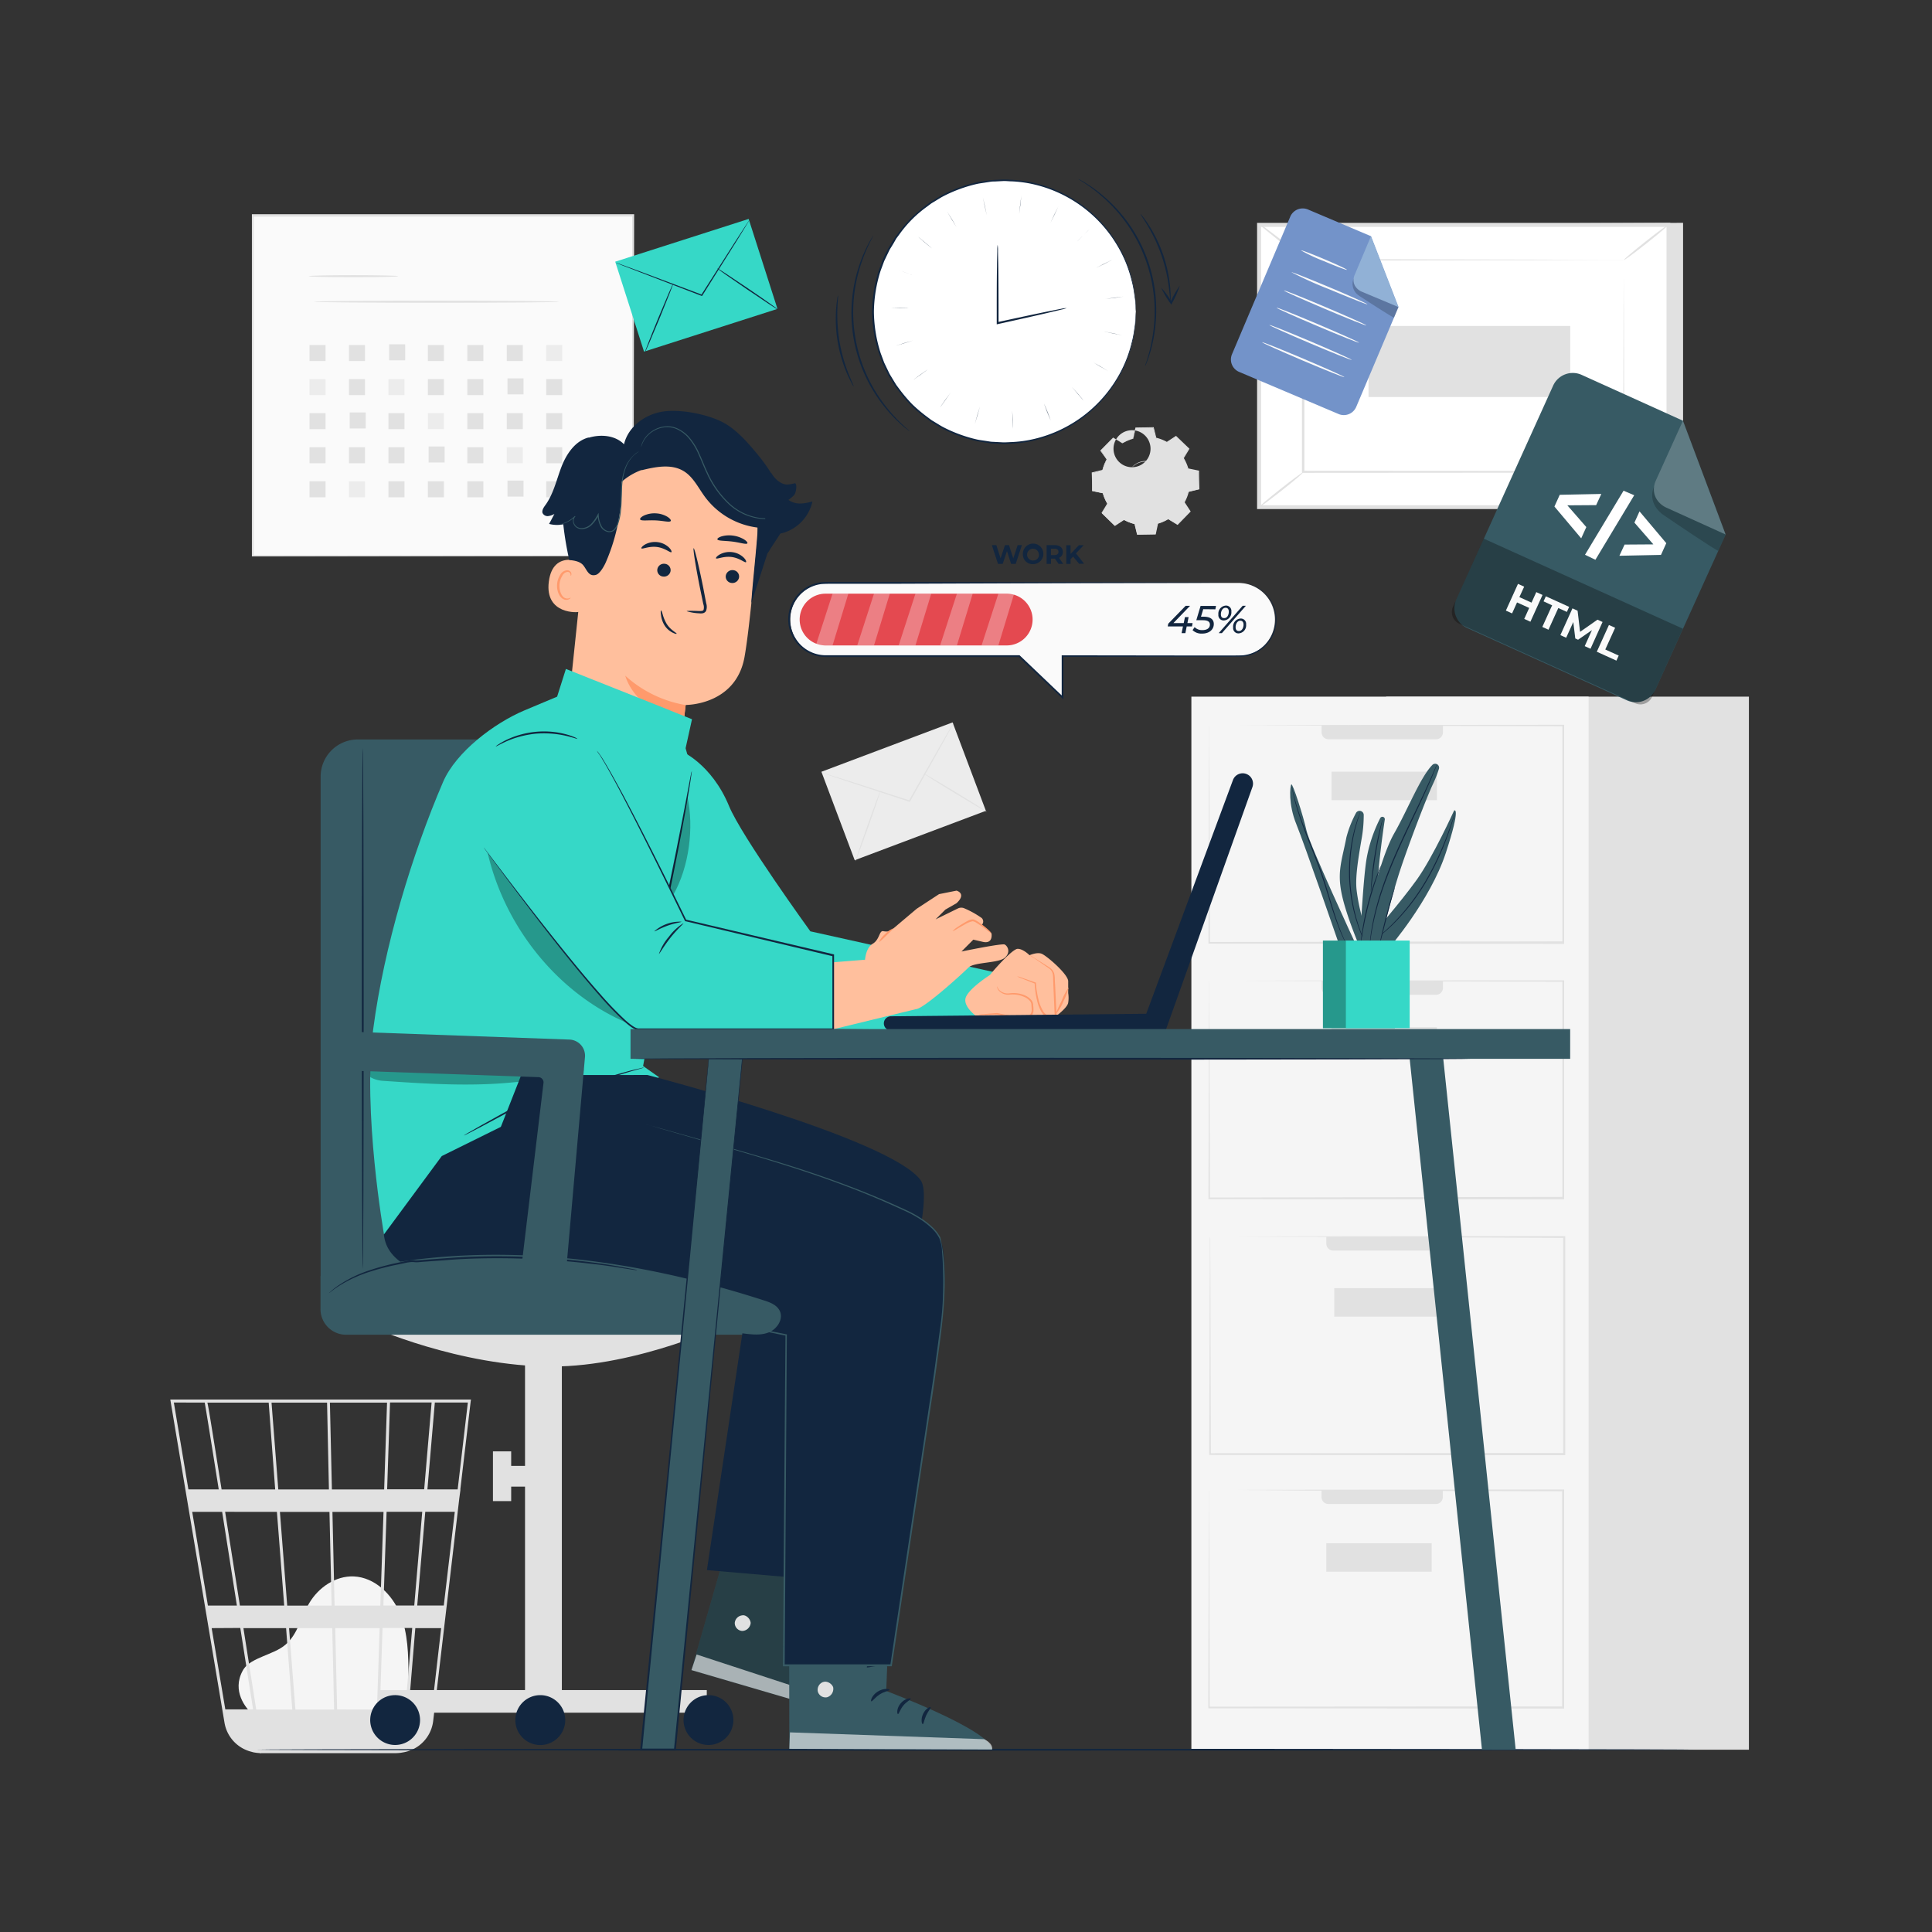 <svg xmlns="http://www.w3.org/2000/svg" width="604" height="604" viewBox="0 0 604 604">
  <rect x="0" y="0" width="604" height="604" fill="#333333" stroke="none"/>
  <g id="Grupo_94292" data-name="Grupo 94292" transform="translate(-180 -6834)">
    <rect id="Rectángulo_38993" data-name="Rectángulo 38993" width="604" height="604" transform="translate(180 6834)" fill="none"/>
    <path id="Trazado_186346" data-name="Trazado 186346" d="M526.18,69.66v89.07H398.25l-4.61-88.44Z" transform="translate(180 6834)" fill="#e1e1e1"/>
    <g id="Grupo_92825" data-name="Grupo 92825" transform="translate(180 6834)">
      <rect id="Rectángulo_38994" data-name="Rectángulo 38994" width="88.26" height="127.93" transform="translate(393.64 158.55) rotate(-90)" fill="#fff"/>
      <path id="Trazado_186347" data-name="Trazado 186347" d="M522.18,159.15H393V69.68H522.18Zm-127.93-1.21H521v-87H394.25Z" fill="#e1e1e1"/>
    </g>
    <g id="Grupo_92826" data-name="Grupo 92826" transform="translate(180 6834)">
      <rect id="Rectángulo_38995" data-name="Rectángulo 38995" width="100.22" height="66.33" transform="translate(407.49 81.25)" fill="#fff"/>
      <path id="Trazado_186348" data-name="Trazado 186348" d="M507.71,81.25h-7.42l-20.65.08-72.15.14.29-.29V147.5h0l-.32-.31,100.22.06-.25.25c.06-20.18.1-36.73.13-48.26,0-5.76.05-10.26.07-13.34v-.1c0,3.07,0,7.55.06,13.28,0,11.57.08,28.17.13,48.42v.25h-.26l-100.22.07h-.31v-.32h0V81h.29l72.34.15,20.58.07h6.84Z" fill="#e1e1e1"/>
    </g>
    <path id="Trazado_186349" data-name="Trazado 186349" d="M393.64,70a11,11,0,0,1,2.2,1.42c1.31,1,3.09,2.29,5,3.83s3.62,3,4.81,4.09a10.43,10.43,0,0,1,1.83,1.87c-.11.14-3.19-2.4-7-5.47S393.53,70.18,393.64,70Z" transform="translate(180 6834)" fill="#e1e1e1"/>
    <path id="Trazado_186350" data-name="Trazado 186350" d="M521.57,70.29c.11.13-2.91,2.7-6.73,5.73s-7,5.37-7.13,5.23,2.91-2.7,6.73-5.73S521.46,70.15,521.57,70.29Z" transform="translate(180 6834)" fill="#e1e1e1"/>
    <g id="Grupo_92827" data-name="Grupo 92827" transform="translate(180 6834)">
      <path id="Trazado_186351" data-name="Trazado 186351" d="M521.47,158.56,507.2,147" fill="#fff"/>
      <path id="Trazado_186352" data-name="Trazado 186352" d="M507.2,147c.11-.14,3.4,2.34,7.33,5.53a74.48,74.48,0,0,1,6.94,6,70.584,70.584,0,0,1-7.33-5.54C510.2,149.79,507.09,147.13,507.2,147Z" fill="#e1e1e1"/>
    </g>
    <path id="Trazado_186353" data-name="Trazado 186353" d="M393.64,158.55c-.11-.14,2.87-2.68,6.66-5.67s6.94-5.32,7.05-5.18-2.87,2.68-6.66,5.67S393.75,158.68,393.64,158.55Z" transform="translate(180 6834)" fill="#e1e1e1"/>
    <rect id="Rectángulo_38996" data-name="Rectángulo 38996" width="22.21" height="63.06" transform="translate(607.84 6958.12) rotate(-90)" fill="#e1e1e1"/>
    <rect id="Rectángulo_38997" data-name="Rectángulo 38997" width="113.42" height="329.22" transform="translate(726.76 7381.01) rotate(180)" fill="#e1e1e1"/>
    <rect id="Rectángulo_38998" data-name="Rectángulo 38998" width="124.18" height="329.22" transform="translate(676.64 7381.01) rotate(180)" fill="#f5f5f5"/>
    <g id="Grupo_92829" data-name="Grupo 92829" transform="translate(180 6834)">
      <path id="Trazado_186354" data-name="Trazado 186354" d="M415.3,465.86h33.61a2.15,2.15,0,0,1,2.15,2.15v2.19H413.15V468A2.15,2.15,0,0,1,415.3,465.86Z" transform="translate(864.21 936.05) rotate(180)" fill="#e1e1e1"/>
      <path id="Trazado_186355" data-name="Trazado 186355" d="M377.94,465.86v4.71c0,3.14,0,7.72-.06,13.59,0,11.82-.08,28.84-.13,49.67v.24H378l110.66.07H489V465.66h-.3l-79.84.07-22.79.06h-7.54a4.662,4.662,0,0,0-.51,0h8.22L409,466l79.65.22-.29-.29V533.8l.31-.32h-.06l-110.66.07.24.25c-.05-20.77-.1-37.73-.13-49.52,0-5.89-.05-10.49-.06-13.64v-3.58A8.52,8.52,0,0,0,377.94,465.86Z" fill="#e1e1e1"/>
      <rect id="Rectángulo_38999" data-name="Rectángulo 38999" width="32.95" height="8.9" transform="translate(447.59 491.36) rotate(180)" fill="#e1e1e1"/>
    </g>
    <g id="Grupo_92830" data-name="Grupo 92830" transform="translate(180 6834)">
      <path id="Trazado_186356" data-name="Trazado 186356" d="M416.8,386.64h33.61a2.15,2.15,0,0,1,2.15,2.15V391H414.65v-2.18a2.15,2.15,0,0,1,2.15-2.18Z" transform="translate(867.21 777.61) rotate(180)" fill="#e1e1e1"/>
      <path id="Trazado_186357" data-name="Trazado 186357" d="M378.24,386.64v4.72c0,3.13,0,7.71-.06,13.58,0,11.83-.08,28.84-.14,49.67v.25h.25l110.67.06h.38V386.44H489l-79.84.07-22.79.06h.16l22.86.1L489,387l-.29-.29v67.87l.32-.32h-.06l-110.67.07.25.25c-.05-20.77-.1-37.73-.13-49.52,0-5.89-.05-10.49-.06-13.64v-3.57A4.572,4.572,0,0,0,378.24,386.64Z" fill="#e1e1e1"/>
      <rect id="Rectángulo_39000" data-name="Rectángulo 39000" width="32.95" height="8.9" transform="translate(450.08 411.61) rotate(180)" fill="#e1e1e1"/>
    </g>
    <g id="Grupo_92831" data-name="Grupo 92831" transform="translate(180 6834)">
      <path id="Trazado_186358" data-name="Trazado 186358" d="M415.36,226.77H449a2.15,2.15,0,0,1,2.15,2.15v2.19H413.21v-2.19A2.15,2.15,0,0,1,415.36,226.77Z" transform="translate(864.32 457.88) rotate(180)" fill="#e1e1e1"/>
      <path id="Trazado_186359" data-name="Trazado 186359" d="M378,226.77v4.72c0,3.14,0,7.72-.06,13.59,0,11.82-.08,28.83-.13,49.67V295H378l110.67.07H489V226.59h-.29l-79.84.07-22.79.06h.15l22.85.1,79.65.22-.29-.29v67.87l.32-.32h-.06l-110.7.2.25.25c-.05-20.77-.1-37.73-.13-49.52,0-5.89-.05-10.49-.06-13.64v-3.58A9.607,9.607,0,0,0,378,226.77Z" fill="#e1e1e1"/>
      <rect id="Rectángulo_39001" data-name="Rectángulo 39001" width="32.95" height="8.9" transform="translate(449.22 250.15) rotate(180)" fill="#e1e1e1"/>
    </g>
    <g id="Grupo_92832" data-name="Grupo 92832" transform="translate(180 6834)">
      <path id="Trazado_186360" data-name="Trazado 186360" d="M415.36,306.66H449a2.15,2.15,0,0,1,2.15,2.15V311H413.21v-2.19A2.15,2.15,0,0,1,415.36,306.66Z" transform="translate(864.32 617.66) rotate(180)" fill="#e1e1e1"/>
      <path id="Trazado_186361" data-name="Trazado 186361" d="M378,306.66v4.72c0,3.14,0,7.71-.06,13.58,0,11.83-.08,28.84-.13,49.67v.25H378l110.67.07H489V306.47h-.29l-79.84.07-22.79.06h.15l22.85.1,79.65.22-.29-.3v67.87l.32-.31h-.06l-110.7.21.25.24c-.05-20.76-.1-37.72-.13-49.51,0-5.9-.05-10.49-.06-13.64V307.9A9.607,9.607,0,0,0,378,306.66Z" fill="#e1e1e1"/>
      <rect id="Rectángulo_39002" data-name="Rectángulo 39002" width="32.95" height="8.9" transform="translate(449.22 330.04) rotate(180)" fill="#e1e1e1"/>
    </g>
    <g id="Grupo_92834" data-name="Grupo 92834" transform="translate(180 6834)">
      <rect id="Rectángulo_39003" data-name="Rectángulo 39003" width="118.91" height="106.39" transform="translate(78.93 67.44)" fill="#fafafa"/>
      <path id="Trazado_186362" data-name="Trazado 186362" d="M197.84,173.83v-7.7c0-5,0-12.29-.07-21.59,0-18.59-.08-45.15-.14-77.12l.27.27L79,67.74h0l.32-.32V173.81l-.28-.28,86,.14,24.25.07h.12l-24.19.08-86.19.14h-.28V66.97h119.5v.27c-.05,32-.1,58.66-.14,77.29,0,9.27-.05,16.55-.07,21.53v5.65A9.956,9.956,0,0,1,197.84,173.83Z" fill="#e1e1e1"/>
    </g>
    <path id="Trazado_186363" data-name="Trazado 186363" d="M124.53,86.34c0,.18-6.26.32-14,.32s-14-.14-14-.32,6.26-.31,14-.31S124.53,86.17,124.53,86.34Z" transform="translate(180 6834)" fill="#e1e1e1"/>
    <path id="Trazado_186364" data-name="Trazado 186364" d="M174.91,94.33c0,.18-17.19.32-38.4.32s-38.41-.14-38.41-.32S115.3,94,136.51,94,174.91,94.16,174.91,94.33Z" transform="translate(180 6834)" fill="#e1e1e1"/>
    <rect id="Rectángulo_39004" data-name="Rectángulo 39004" width="5.01" height="5.01" transform="translate(276.77 6941.86)" fill="#e1e1e1"/>
    <rect id="Rectángulo_39005" data-name="Rectángulo 39005" width="5.01" height="5.01" transform="translate(289.1 6941.86)" fill="#e1e1e1"/>
    <rect id="Rectángulo_39006" data-name="Rectángulo 39006" width="5.01" height="5.01" transform="translate(301.66 6941.64)" fill="#e1e1e1"/>
    <rect id="Rectángulo_39007" data-name="Rectángulo 39007" width="5.01" height="5.01" transform="translate(313.77 6941.86)" fill="#e1e1e1"/>
    <rect id="Rectángulo_39008" data-name="Rectángulo 39008" width="5.01" height="5.01" transform="translate(326.1 6941.86)" fill="#e1e1e1"/>
    <rect id="Rectángulo_39009" data-name="Rectángulo 39009" width="5.01" height="5.01" transform="translate(338.43 6941.86)" fill="#e1e1e1"/>
    <rect id="Rectángulo_39010" data-name="Rectángulo 39010" width="5.01" height="5.01" transform="translate(350.76 6941.86)" fill="#ececec"/>
    <rect id="Rectángulo_39011" data-name="Rectángulo 39011" width="5.01" height="5.01" transform="translate(276.77 6952.51)" fill="#ececec"/>
    <rect id="Rectángulo_39012" data-name="Rectángulo 39012" width="5.01" height="5.01" transform="translate(289.1 6952.51)" fill="#e1e1e1"/>
    <rect id="Rectángulo_39013" data-name="Rectángulo 39013" width="5.01" height="5.01" transform="translate(301.44 6952.51)" fill="#ececec"/>
    <rect id="Rectángulo_39014" data-name="Rectángulo 39014" width="5.01" height="5.01" transform="translate(313.77 6952.51)" fill="#e1e1e1"/>
    <rect id="Rectángulo_39015" data-name="Rectángulo 39015" width="5.01" height="5.01" transform="translate(326.1 6952.51)" fill="#e1e1e1"/>
    <rect id="Rectángulo_39016" data-name="Rectángulo 39016" width="5.01" height="5.01" transform="translate(338.66 6952.29)" fill="#e1e1e1"/>
    <rect id="Rectángulo_39017" data-name="Rectángulo 39017" width="5.01" height="5.01" transform="translate(350.76 6952.51)" fill="#e1e1e1"/>
    <rect id="Rectángulo_39018" data-name="Rectángulo 39018" width="5.01" height="5.01" transform="translate(276.77 6963.16)" fill="#e1e1e1"/>
    <rect id="Rectángulo_39019" data-name="Rectángulo 39019" width="5.01" height="5.01" transform="translate(289.33 6962.94)" fill="#e1e1e1"/>
    <rect id="Rectángulo_39020" data-name="Rectángulo 39020" width="5.01" height="5.01" transform="translate(301.44 6963.16)" fill="#e1e1e1"/>
    <rect id="Rectángulo_39021" data-name="Rectángulo 39021" width="5.01" height="5.01" transform="translate(313.77 6963.16)" fill="#ececec"/>
    <rect id="Rectángulo_39022" data-name="Rectángulo 39022" width="5.01" height="5.01" transform="translate(326.1 6963.16)" fill="#e1e1e1"/>
    <rect id="Rectángulo_39023" data-name="Rectángulo 39023" width="5.01" height="5.01" transform="translate(338.43 6963.16)" fill="#e1e1e1"/>
    <rect id="Rectángulo_39024" data-name="Rectángulo 39024" width="5.01" height="5.01" transform="translate(350.76 6963.16)" fill="#e1e1e1"/>
    <rect id="Rectángulo_39025" data-name="Rectángulo 39025" width="5.01" height="5.01" transform="translate(276.77 6973.81)" fill="#e1e1e1"/>
    <rect id="Rectángulo_39026" data-name="Rectángulo 39026" width="5.01" height="5.01" transform="translate(289.1 6973.81)" fill="#e1e1e1"/>
    <rect id="Rectángulo_39027" data-name="Rectángulo 39027" width="5.01" height="5.01" transform="translate(301.44 6973.81)" fill="#e1e1e1"/>
    <rect id="Rectángulo_39028" data-name="Rectángulo 39028" width="5.01" height="5.01" transform="translate(314 6973.59)" fill="#e1e1e1"/>
    <rect id="Rectángulo_39029" data-name="Rectángulo 39029" width="5.01" height="5.01" transform="translate(326.1 6973.81)" fill="#e1e1e1"/>
    <rect id="Rectángulo_39030" data-name="Rectángulo 39030" width="5.01" height="5.01" transform="translate(338.43 6973.81)" fill="#ececec"/>
    <rect id="Rectángulo_39031" data-name="Rectángulo 39031" width="5.01" height="5.01" transform="translate(350.76 6973.81)" fill="#e1e1e1"/>
    <rect id="Rectángulo_39032" data-name="Rectángulo 39032" width="5.01" height="5.01" transform="translate(276.77 6984.47)" fill="#e1e1e1"/>
    <rect id="Rectángulo_39033" data-name="Rectángulo 39033" width="5.01" height="5.01" transform="translate(289.1 6984.47)" fill="#ececec"/>
    <rect id="Rectángulo_39034" data-name="Rectángulo 39034" width="5.01" height="5.01" transform="translate(301.44 6984.47)" fill="#e1e1e1"/>
    <rect id="Rectángulo_39035" data-name="Rectángulo 39035" width="5.01" height="5.01" transform="translate(313.77 6984.47)" fill="#e1e1e1"/>
    <rect id="Rectángulo_39036" data-name="Rectángulo 39036" width="5.01" height="5.01" transform="translate(326.1 6984.47)" fill="#e1e1e1"/>
    <rect id="Rectángulo_39037" data-name="Rectángulo 39037" width="5.01" height="5.01" transform="translate(338.66 6984.24)" fill="#e1e1e1"/>
    <rect id="Rectángulo_39038" data-name="Rectángulo 39038" width="5.01" height="5.01" transform="translate(350.76 6984.47)" fill="#e1e1e1"/>
    <rect id="Rectángulo_39039" data-name="Rectángulo 39039" width="43.82" height="29.54" transform="translate(436.797 7075.279) rotate(-20.63)" fill="#ececec"/>
    <path id="Trazado_186365" data-name="Trazado 186365" d="M298.06,226.16a3.18,3.18,0,0,1-.25.51l-.76,1.43-2.88,5.23-9.66,17.22-.08.14-.16-.05-.37-.12-19-6.24-5.74-1.93-1.56-.54a2.3,2.3,0,0,1-.53-.22l.55.14,1.58.48L265,244l19,6.12.38.12-.24.09,9.76-17.16,3-5.17c.34-.58.62-1,.83-1.39a2.529,2.529,0,0,1,.33-.45Z" transform="translate(180 6834)" fill="#e1e1e1"/>
    <path id="Trazado_186366" data-name="Trazado 186366" d="M267.45,269.24c-.1,0,1.55-5,3.7-11.06s4-11,4.08-10.92-1.55,5-3.7,11.05S267.55,269.27,267.45,269.24Z" transform="translate(180 6834)" fill="#e1e1e1"/>
    <path id="Trazado_186367" data-name="Trazado 186367" d="M288.73,241.78c.06-.09,4.52,2.52,10,5.84s9.82,6.09,9.76,6.18-4.52-2.52-10-5.84S288.68,241.88,288.73,241.78Z" transform="translate(180 6834)" fill="#e1e1e1"/>
    <path id="Trazado_186368" data-name="Trazado 186368" d="M350.91,138.59a13.69,13.69,0,0,1,3.36-1.46l.69-3.32,5.61-.1.81,3.3a13.52,13.52,0,0,1,3.4,1.34l2.84-1.86,4,3.9-1.76,2.89a14,14,0,0,1,1.46,3.36l3.32.69.1,5.61-3.3.81a13.592,13.592,0,0,1-1.34,3.41L372,160l-3.9,4-2.9-1.76a13.42,13.42,0,0,1-3.35,1.46l-.69,3.32-5.62.1-.8-3.29a13.821,13.821,0,0,1-3.41-1.34l-2.84,1.86-4-3.9,1.75-2.9a13.66,13.66,0,0,1-1.45-3.36l-3.33-.69-.09-5.61,3.29-.81a13.758,13.758,0,0,1,1.34-3.4l-1.86-2.84,3.9-4,2.9,1.76Zm3,7.48a5.787,5.787,0,1,0-.01,0Z" transform="translate(180 6834)" fill="#e1e1e1"/>
    <path id="Trazado_186369" data-name="Trazado 186369" d="M353.9,146.07a4.609,4.609,0,0,1,1.12-1,6.08,6.08,0,0,1,6.6,0,6.165,6.165,0,0,1-2.34,11.24,5.48,5.48,0,0,1-1.85,0,5.63,5.63,0,0,1-1.71-.48,6.16,6.16,0,0,1-2.51-2.08,6.08,6.08,0,0,1-.25-6.59,4.579,4.579,0,0,1,.94-1.15,13.183,13.183,0,0,0-.83,1.22,6,6,0,0,0-.66,3.85,5.93,5.93,0,0,0,1,2.51,6,6,0,0,0,2.41,1.95,5.48,5.48,0,0,0,1.62.45,5.42,5.42,0,0,0,1.75,0,5.85,5.85,0,0,0,4.81-5,5.7,5.7,0,0,0,0-1.75,5.509,5.509,0,0,0-.51-1.61,5.86,5.86,0,0,0-4.57-3.27,6,6,0,0,0-3.83.8,13.81,13.81,0,0,0-1.19.91Z" transform="translate(180 6834)" fill="#e1e1e1"/>
    <path id="Trazado_186370" data-name="Trazado 186370" d="M350.91,138.59l-.19-.1-.55-.32L348,136.88h.07l-3.88,4.06v-.11l1.88,2.83h0v.06a13.451,13.451,0,0,0-1.32,3.38v.06h-.06l-3.3.82.1-.12c0,1.76.07,3.64.11,5.61l-.11-.13,3.32.68h.09v.08a13.52,13.52,0,0,0,1.45,3.32l.05.08-.05.08-1.75,2.9v-.19l4.05,3.89h-.2l2.83-1.86h.17a13.461,13.461,0,0,0,3.37,1.33h.09v.1c.25,1,.53,2.16.81,3.29l-.17-.13,5.61-.1L361,167c.22-1.05.45-2.18.69-3.32v-.1h.1a13.91,13.91,0,0,0,3.31-1.44h0l.09-.06.09.06,2.9,1.76h-.21l3.9-4v.21L370,157.25l-.06-.09.05-.08a13.67,13.67,0,0,0,1.33-3.37v-.1h.1l3.3-.8-.13.16q0-2.88-.09-5.61l.13.15-3.32-.7h-.1v-.09a13.9,13.9,0,0,0-1.44-3.32v-.15l1.76-2.9v.18l-4-3.91h.16l-2.84,1.85h-.13a13.41,13.41,0,0,0-3.37-1.33h-.07V137c-.29-1.2-.55-2.28-.8-3.29l.1.07-5.61.08.07-.07c-.28,1.33-.51,2.42-.71,3.32h0a14.942,14.942,0,0,0-2.57,1l-.6.32-.2.1.19-.13c.13-.08.32-.2.59-.34a13.782,13.782,0,0,1,2.56-1h0c.18-.91.4-2,.67-3.33v-.06H355l5.61-.12h.08v.08l.82,3.29-.09-.08a13.51,13.51,0,0,1,3.44,1.34h-.13l2.84-1.86.08-.06.08.07,4.05,3.89.08.08-.06.1-1.75,2.9v-.15a14.16,14.16,0,0,1,1.48,3.39l-.12-.11,3.32.69h.13v.13c0,1.82.07,3.7.1,5.61v.13h-.12l-3.3.81.12-.12a13.89,13.89,0,0,1-1.35,3.45v-.18l1.86,2.84.08.11-.1.1-3.89,4-.1.1-.12-.07-2.9-1.76h.18a13.88,13.88,0,0,1-3.4,1.48l.13-.13-.7,3.32v.13h-.14l-5.61.09h-.14v-.13c-.28-1.13-.55-2.26-.81-3.29l.13.12a14,14,0,0,1-3.45-1.36h.17l-2.84,1.86-.11.07-.09-.09-4-3.9-.09-.09.06-.1,1.77-2.9v.16a13.889,13.889,0,0,1-1.47-3.4l.11.1-3.32-.7h-.11v-.11q0-3-.09-5.61v-.1h.1l3.29-.8-.08.08a14.361,14.361,0,0,1,1.36-3.42v.1L344,140.92v-.06l.05-.05,3.92-4h0l2.13,1.33.55.35Z" transform="translate(180 6834)" fill="#e1e1e1"/>
    <path id="Trazado_186371" data-name="Trazado 186371" d="M78.88,535.83c-2-1.73-6.49-7.18-3-13.53,1.26-2.33,4-3.48,6.39-4.51s5-1.91,7-3.63c3.8-3.23,4.85-8.6,7.37-12.92,2.9-4.95,8.3-8.66,14-8.4,6.54.3,12,5.64,14.47,11.73s2.56,12.85,2.61,19.43c0,3.64-.13,7.74-2.8,10.19-2.46,2.27-6.17,2.3-9.51,2.19l-35.74-1.09" transform="translate(180 6834)" fill="#f5f5f5"/>
    <path id="Trazado_186372" data-name="Trazado 186372" d="M147.24,437.54h-94l16.94,101a11.28,11.28,0,0,0,8,9l.33.09c.28.07.55.17.84.22a13.282,13.282,0,0,0,1.91.22v.09l.46-.07h41.9a11.727,11.727,0,0,0,2.3-.23,11.3,11.3,0,0,0,9.51-9.87l8.16-69.56.37-2.76h-.05l3.24-27.55Zm-17.73,64.4h-9.65l1-29.3H132Zm3.44-29.3h9.23l-3.44,29.3h-8.3Zm-27.56,61.78L104.8,509h13.89l-.84,25.45ZM90.37,509h13.5l.58,25.45H92.35Zm1,25.45H80.1c-1.08-6.87-2.48-15.8-4-25.45H89.44Zm-1.58-32.48-2.28-29.3H103l.68,29.3Zm14.81,0-.67-29.3H119.9l-1,29.3Zm-.84-36.32-.62-27.14H121l-.9,27.14Zm-.93,0H87l-2.11-27.14h17.36Zm-16.8,0H69.28c-.6-3.75-1.16-7.3-1.67-10.49-1.75-11-2.41-15.1-2.77-16.65H84Zm.54,7,2.28,29.3H75q-.705-4.5-1.42-9l-3.2-20.31Zm-12.55,29.3H65l-4.91-29.3h9.36c1.43,9.05,3.01,19.13,4.61,29.29Zm1.1,7c1.39,8.81,2.75,17.49,4,25.45H70.44L66.17,509Zm43.62,25.45.85-25.45h9.28l-2.18,25.45Zm2.29-68.8.9-27.14h13l-2.32,27.14ZM64,438.48c.37,2,2.08,12.64,4.38,27.14H58.9l-4.55-27.14Zm71,95.94h-7.26l2.1-25.42h8.08Zm8.08-68.8h-9.46l2.32-27.14h10.32Z" transform="translate(180 6834)" fill="#e1e1e1"/>
    <path id="Trazado_186373" data-name="Trazado 186373" d="M530,547c0,.16-100.74.29-225,.29S80,547.17,80,547s100.71-.28,225-.28S530,546.86,530,547Z" transform="translate(180 6834)" fill="#12263f"/>
    <g id="Grupo_92840" data-name="Grupo 92840" transform="translate(180 6834)">
      <path id="Trazado_186374" data-name="Trazado 186374" d="M434.11,296.55s13-14.95,17.9-29.91,2.58-13.24,2.58-13.24S448,267.93,442.94,275s-14,17.31-14,17.31Z" fill="#375a64"/>
      <path id="Trazado_186375" data-name="Trazado 186375" d="M431.52,255.73a.76.76,0,0,1,1.41.48c-.79,5.25-2.5,17.58-2.43,25.58.08,10.39,0,14.4,0,14.4h-5.41s1-21.47,2.19-28a44.84,44.84,0,0,1,4.24-12.46Z" fill="#375a64"/>
      <path id="Trazado_186376" data-name="Trazado 186376" d="M428.57,294.45a57.441,57.441,0,0,1-4.45-16.15c-.44-3.83.35-9,1.53-15.89a42.067,42.067,0,0,0,.69-7.64,1.29,1.29,0,0,0-2.42-.61,34.171,34.171,0,0,0-3,7.64c-1.31,6.81-2.79,10.21-1.66,16.67s5.33,16.41,5.33,16.41Z" fill="#375a64"/>
      <path id="Trazado_186377" data-name="Trazado 186377" d="M423.7,294.88s-14.26-30.66-15.25-35.21-4.36-15-4.75-14.44-1,6.13,1.58,12.46,13.55,38.13,13.55,38.13h4.87" fill="#375a64"/>
      <path id="Trazado_186378" data-name="Trazado 186378" d="M430.14,293.51l.4-.27c.25-.2.63-.47,1.1-.85a51.106,51.106,0,0,0,3.84-3.38,64.589,64.589,0,0,0,10.35-13.29,86.707,86.707,0,0,0,7.06-15.3c.72-2,1.24-3.71,1.58-4.87.18-.57.3-1,.38-1.33a2.05,2.05,0,0,0,.11-.48s-.06.16-.17.46-.25.77-.43,1.32c-.37,1.15-.93,2.8-1.67,4.82a92.719,92.719,0,0,1-7.12,15.23,67.37,67.37,0,0,1-10.24,13.28c-1.53,1.52-2.84,2.68-3.76,3.45-.46.4-.83.68-1.07.89A2.459,2.459,0,0,0,430.14,293.51Z" fill="#12263f"/>
      <path id="Trazado_186379" data-name="Trazado 186379" d="M428.58,278.8a5.726,5.726,0,0,0,.12-.9l.27-2.46c.22-2.07.58-4.93,1.08-8.07s1.07-6,1.5-8c.21-1,.39-1.79.52-2.41a4.359,4.359,0,0,0,.16-.9,6.653,6.653,0,0,0-.27.87c-.16.56-.37,1.38-.62,2.4-.49,2-1.08,4.86-1.59,8s-.83,6-1,8.1c-.08,1-.14,1.89-.16,2.47a4.85,4.85,0,0,0-.01.9Z" fill="#12263f"/>
      <path id="Trazado_186380" data-name="Trazado 186380" d="M425.23,253.92a2.928,2.928,0,0,0-.16.39l-.43,1.14a18.534,18.534,0,0,0-.61,1.83c-.22.72-.49,1.53-.7,2.45l-.35,1.44c-.12.5-.21,1-.32,1.58-.23,1.09-.37,2.27-.55,3.51a58.483,58.483,0,0,0-.34,8.12,57.123,57.123,0,0,0,.93,8.09c.26,1.22.48,2.39.8,3.46.14.53.27,1.06.42,1.55l.46,1.41c.27.91.6,1.7.86,2.4s.52,1.3.75,1.78.38.82.5,1.1a2.5,2.5,0,0,0,.2.38,2.169,2.169,0,0,0-.14-.4c-.12-.29-.27-.66-.45-1.13s-.45-1.08-.7-1.79-.56-1.5-.82-2.41l-.43-1.41c-.15-.49-.27-1-.41-1.55-.3-1.06-.52-2.23-.77-3.45a58.275,58.275,0,0,1-.89-8,59.762,59.762,0,0,1,.31-8.08c.17-1.23.3-2.41.52-3.49.11-.55.19-1.08.3-1.58s.22-1,.33-1.44c.19-.92.45-1.73.65-2.46s.39-1.33.56-1.83l.37-1.16a1.571,1.571,0,0,0,.11-.45Z" fill="#12263f"/>
      <path id="Trazado_186381" data-name="Trazado 186381" d="M403.86,245.85v.14a.956.956,0,0,0,.07.4c.06.34.14.86.28,1.52.27,1.32.73,3.22,1.45,5.52s1.68,5,2.84,8,2.49,6.21,3.75,9.65,2.28,6.79,3.21,9.83,1.8,5.79,2.65,8a50.508,50.508,0,0,0,2.25,5.25c.29.6.55,1.06.72,1.37.08.14.15.25.2.35s.08.12.08.11a.927.927,0,0,0-.05-.13c-.05-.09-.1-.21-.17-.36-.15-.32-.4-.78-.67-1.39-.58-1.22-1.35-3-2.16-5.27s-1.67-5-2.58-8.05-1.9-6.41-3.19-9.86-2.62-6.68-3.78-9.64-2.16-5.64-2.9-7.93-1.22-4.18-1.54-5.48c-.15-.66-.25-1.17-.33-1.52l-.1-.39Q403.875,245.85,403.86,245.85Z" fill="#12263f"/>
      <g id="Grupo_92839" data-name="Grupo 92839">
        <path id="Trazado_186382" data-name="Trazado 186382" d="M447.86,239.08a1.23,1.23,0,0,1,2,1.25,35.694,35.694,0,0,1-1.79,4.61c-2,4.17-7.72,19.12-10.42,27.34s-6.5,23.54-6.5,23.54l-5.76-.94s5.27-25.18,10.42-34.25C440,253.34,444.1,242.81,447.86,239.08Z" fill="#375a64"/>
        <path id="Trazado_186383" data-name="Trazado 186383" d="M436.09,277.42a3.236,3.236,0,0,0-.29.69c-.18.45-.41,1.11-.67,1.93-.53,1.64-1.18,3.94-1.83,6.49s-1.2,4.87-1.58,6.55c-.17.8-.31,1.46-.43,2a3.259,3.259,0,0,0-.12.74,4.269,4.269,0,0,0,.24-.72c.14-.52.31-1.18.52-2l1.66-6.53c.66-2.54,1.27-4.84,1.75-6.5.22-.78.42-1.43.57-2a3.213,3.213,0,0,0,.18-.65Z" fill="#12263f"/>
        <path id="Trazado_186384" data-name="Trazado 186384" d="M428.28,295.35v-.15l.07-.46c.06-.4.11-1,.23-1.74.21-1.51.59-3.7,1.21-6.35a90.728,90.728,0,0,1,2.69-9.21c1.19-3.41,2.67-7.1,4.35-10.91,3.39-7.62,6.77-14.38,9-19.38,1.13-2.5,2-4.53,2.57-6,.29-.71.5-1.26.65-1.64l.16-.43v-.15l-.07.14-.19.42c-.17.39-.4.93-.7,1.61-.6,1.41-1.5,3.43-2.65,5.91-2.27,5-5.69,11.71-9.08,19.35-1.68,3.82-3.16,7.52-4.33,10.94a87.3,87.3,0,0,0-2.64,9.25c-.59,2.67-.94,4.86-1.12,6.38-.1.76-.13,1.36-.18,1.76v.45C428.27,295.3,428.27,295.35,428.28,295.35Z" fill="#12263f"/>
        <path id="Trazado_186385" data-name="Trazado 186385" d="M425.41,294.88a6.067,6.067,0,0,0,.2-1l.44-2.64c.4-2.23,1-5.31,1.88-8.65s1.83-6.33,2.58-8.47c.37-1,.67-1.88.9-2.53a5.825,5.825,0,0,0,.31-.94,5.572,5.572,0,0,0-.42.9c-.25.58-.59,1.43-1,2.5a84.492,84.492,0,0,0-2.68,8.46,88.637,88.637,0,0,0-1.79,8.69c-.16,1.13-.29,2-.35,2.67a6.433,6.433,0,0,0-.07,1.01Z" fill="#12263f"/>
      </g>
    </g>
    <g id="Grupo_92842" data-name="Grupo 92842" transform="translate(180 6834)">
      <rect id="Rectángulo_39040" data-name="Rectángulo 39040" width="22.48" height="27.39" transform="translate(436.07 321.44) rotate(180)" fill="#36d8c7"/>
      <g id="Grupo_92841" data-name="Grupo 92841" opacity="0.3">
        <rect id="Rectángulo_39041" data-name="Rectángulo 39041" width="22.48" height="27.39" transform="translate(436.07 321.44) rotate(180)"/>
      </g>
      <rect id="Rectángulo_39042" data-name="Rectángulo 39042" width="19.95" height="27.39" transform="translate(440.71 321.44) rotate(180)" fill="#36d8c7"/>
    </g>
    <rect id="Rectángulo_39043" data-name="Rectángulo 39043" width="43.82" height="29.54" transform="matrix(0.952, -0.305, 0.305, 0.952, 372.335, 6915.81)" fill="#36d8c7"/>
    <path id="Trazado_186386" data-name="Trazado 186386" d="M234.31,68.72a2.879,2.879,0,0,1-.27.5l-.84,1.39c-.76,1.24-1.83,3-3.13,5.08-2.71,4.3-6.41,10.19-10.51,16.72l-.09.13-.15-.05-.37-.14-18.68-7.18L194.63,83l-1.53-.62-.53-.24a2.27,2.27,0,0,1,.56.16l1.55.56,5.69,2.1L219.09,92l.37.14-.24.08,10.61-16.65,3.25-5,.89-1.35A3.58,3.58,0,0,1,234.31,68.72Z" transform="translate(180 6834)" fill="#12263f"/>
    <path id="Trazado_186387" data-name="Trazado 186387" d="M201.58,110.22c-.1,0,1.8-4.91,4.25-10.86s4.52-10.75,4.62-10.7-1.8,4.9-4.25,10.85S201.68,110.26,201.58,110.22Z" transform="translate(180 6834)" fill="#12263f"/>
    <path id="Trazado_186388" data-name="Trazado 186388" d="M224.21,83.86c.07-.09,4.39,2.75,9.67,6.33s9.5,6.57,9.44,6.67-4.39-2.75-9.67-6.34S224.15,84,224.21,83.86Z" transform="translate(180 6834)" fill="#12263f"/>
    <g id="Grupo_92846" data-name="Grupo 92846" transform="translate(180 6834)">
      <path id="Trazado_186389" data-name="Trazado 186389" d="M418.46,129.43,387.4,116.27a4.21,4.21,0,0,1-2.24-5.53l18.21-43a4.23,4.23,0,0,1,5.53-2.25l19.7,8.35L437.2,96,424,127.19a4.21,4.21,0,0,1-5.54,2.24Z" fill="#7393c9"/>
      <path id="Trazado_186390" data-name="Trazado 186390" d="M428.6,73.85,423.48,86a3.92,3.92,0,0,0,2.08,5.15L437.2,96Z" fill="#91b1d6"/>
      <g id="Grupo_92845" data-name="Grupo 92845" opacity="0.2">
        <path id="Trazado_186391" data-name="Trazado 186391" d="M423.19,87.08a4.36,4.36,0,0,0,1.53,5.25c.11.09.23.17.35.25,1.4.91,10.65,6.93,10.75,6.7S437.2,96,437.2,96l-11.64-4.9S422.7,89.77,423.19,87.08Z"/>
      </g>
    </g>
    <path id="Trazado_186392" data-name="Trazado 186392" d="M421.08,84.35c-.06.16-3.33-1.08-7.3-2.76a51.51,51.51,0,0,1-7.07-3.32c.07-.16,3.34,1.08,7.31,2.76S421.15,84.2,421.08,84.35Z" transform="translate(180 6834)" fill="#fafafa"/>
    <path id="Trazado_186393" data-name="Trazado 186393" d="M427.47,95.13c-.07.15-5.42-2-12-4.73a119.212,119.212,0,0,1-11.71-5.29c.06-.15,5.42,2,11.95,4.73S427.53,95,427.47,95.13Z" transform="translate(180 6834)" fill="#fafafa"/>
    <path id="Trazado_186394" data-name="Trazado 186394" d="M427.18,101.74c-.07.16-5.9-2.16-13-5.18S401.33,91,401.39,90.82s5.89,2.16,13,5.18S427.24,101.59,427.18,101.74Z" transform="translate(180 6834)" fill="#fafafa"/>
    <path id="Trazado_186395" data-name="Trazado 186395" d="M424.89,107.13c-.06.16-5.89-2.16-13-5.18S399,96.37,399.11,96.21s5.89,2.16,13,5.18S425,107,424.89,107.13Z" transform="translate(180 6834)" fill="#fafafa"/>
    <path id="Trazado_186396" data-name="Trazado 186396" d="M422.61,112.52c-.07.16-5.89-2.16-13-5.18s-12.84-5.58-12.77-5.74,5.89,2.16,13,5.18S422.67,112.37,422.61,112.52Z" transform="translate(180 6834)" fill="#fafafa"/>
    <path id="Trazado_186397" data-name="Trazado 186397" d="M420.32,117.91c-.06.16-5.89-2.16-13-5.18s-12.83-5.58-12.77-5.74,5.89,2.16,13,5.18S420.39,117.76,420.32,117.91Z" transform="translate(180 6834)" fill="#fafafa"/>
    <g id="Grupo_92848" data-name="Grupo 92848" transform="translate(180 6834)">
      <circle id="Elipse_7707" data-name="Elipse 7707" cx="41.09" cy="41.09" r="41.09" transform="translate(272.92 56.38)" fill="#fff"/>
      <path id="Trazado_186398" data-name="Trazado 186398" d="M355.09,97.47a5.56,5.56,0,0,0-.06-.67c-.06-.44-.07-1.1-.13-2a9.192,9.192,0,0,0-.08-1.43c-.08-.53-.17-1.1-.26-1.72a31.247,31.247,0,0,0-.86-4.24,39.07,39.07,0,0,0-4.55-10.89,41.09,41.09,0,0,0-27.6-19.23,39.689,39.689,0,0,0-5.17-.59c-.88,0-1.77-.12-2.66-.1l-2.7.14a7.875,7.875,0,0,0-1.37.08l-1.36.21c-.91.16-1.83.26-2.75.45a43.7,43.7,0,0,0-5.44,1.6,43,43,0,0,0-5.32,2.34c-.86.47-1.69,1-2.54,1.52-.42.26-.87.49-1.27.79l-1.2.9a37.22,37.22,0,0,0-8.62,8.67l-.94,1.26L279.39,76l-.82,1.35a9.859,9.859,0,0,0-.77,1.39l-1.38,2.88-1.11,3a43.68,43.68,0,0,0-2.1,12.87,43.69,43.69,0,0,0,2.1,12.88l1.11,3q.69,1.45,1.38,2.88a10.932,10.932,0,0,0,.76,1.39l.82,1.36.82,1.34.94,1.26a48,48,0,0,0,4,4.73,46.28,46.28,0,0,0,4.63,3.93l1.2.9c.4.31.85.53,1.26.8.86.51,1.68,1.05,2.55,1.52a43,43,0,0,0,5.32,2.34,43.7,43.7,0,0,0,5.44,1.6c.92.19,1.84.29,2.75.44l1.36.21c.46.06.91.06,1.37.09l2.7.14c.89,0,1.78-.07,2.66-.1a38,38,0,0,0,5.17-.6,41.13,41.13,0,0,0,27.6-19.22,39.241,39.241,0,0,0,4.55-10.9,31,31,0,0,0,.86-4.24c.09-.62.2-1.18.26-1.71s.06-1,.08-1.44c.06-.84.1-1.49.13-2a5.99,5.99,0,0,1,.06-.66v.67c0,.45,0,1.11-.07,2q0,.64-.06,1.44a13.469,13.469,0,0,1-.24,1.73,28,28,0,0,1-.8,4.27,39,39,0,0,1-4.5,11,41.25,41.25,0,0,1-27.78,19.53,38.919,38.919,0,0,1-5.23.62c-.89,0-1.79.12-2.69.11l-2.74-.13a7.115,7.115,0,0,1-1.38-.09l-1.38-.21c-.92-.15-1.86-.26-2.78-.45a44.321,44.321,0,0,1-10.92-4c-.87-.47-1.71-1-2.58-1.53-.42-.27-.87-.5-1.27-.81l-1.22-.91a45.188,45.188,0,0,1-4.7-4,46.683,46.683,0,0,1-4.06-4.79l-.95-1.27-.84-1.37-.83-1.37a10.091,10.091,0,0,1-.77-1.41l-1.41-2.91c-.37-1-.75-2-1.12-3.07a44.21,44.21,0,0,1-2.14-13.06,44.2,44.2,0,0,1,2.14-13c.38-1,.75-2,1.13-3.06a31.5,31.5,0,0,1,1.4-2.92,10.689,10.689,0,0,1,.77-1.41l.84-1.37.83-1.36.95-1.27a47.054,47.054,0,0,1,4.06-4.79,47.689,47.689,0,0,1,4.7-4l1.22-.91c.4-.3.85-.53,1.28-.8.86-.51,1.7-1.06,2.57-1.54a44.839,44.839,0,0,1,10.92-4c.92-.19,1.86-.3,2.78-.45l1.38-.21c.46-.06.92-.06,1.38-.09l2.74-.13c.9,0,1.8.08,2.69.11a37,37,0,0,1,5.22.62,41.24,41.24,0,0,1,27.79,19.53,38.931,38.931,0,0,1,4.5,11,28,28,0,0,1,.8,4.27c.09.62.19,1.2.24,1.72l.06,1.45c0,.84.05,1.49.07,2A4.808,4.808,0,0,1,355.09,97.47Z" fill="#12263f"/>
    </g>
    <path id="Trazado_186399" data-name="Trazado 186399" d="M333.49,96.31a10.111,10.111,0,0,1-1.65.47l-4.59,1.1c-3.88.9-9.28,2.12-15.3,3.44l-.34.08V99.84c0-6.44,0-12.26.08-16.48,0-2,.07-3.72.09-5a10.682,10.682,0,0,1,.11-1.83,10.675,10.675,0,0,1,.11,1.83c0,1.28.06,3,.09,5,.06,4.22.09,10,.09,16.48V101l-.35-.28c6-1.31,11.43-2.46,15.34-3.27l4.62-.92a10.42,10.42,0,0,1,1.7-.22Z" transform="translate(180 6834)" fill="#12263f"/>
    <path id="Trazado_186400" data-name="Trazado 186400" d="M358,114.41a2.712,2.712,0,0,1,.18-.67c.13-.43.37-1,.6-1.88a49.486,49.486,0,0,0,1.6-7,47.53,47.53,0,0,0-15.35-43,49.4,49.4,0,0,0-5.71-4.44c-.7-.49-1.28-.81-1.65-1.07a3,3,0,0,1-.56-.4,3.24,3.24,0,0,1,.62.3c.39.22,1,.52,1.71,1a42,42,0,0,1,5.85,4.32,46.74,46.74,0,0,1,15.49,43.38,42.227,42.227,0,0,1-1.79,7.05c-.26.82-.54,1.43-.7,1.85A2.812,2.812,0,0,1,358,114.41Z" transform="translate(180 6834)" fill="#12263f"/>
    <path id="Trazado_186401" data-name="Trazado 186401" d="M365.92,94.19c-.1,0-.15-1.64-.49-4.26a49.43,49.43,0,0,0-6.62-19.33c-1.34-2.27-2.3-3.6-2.23-3.65s.31.28.77.86,1.09,1.46,1.81,2.58a43.23,43.23,0,0,1,4.51,9.35,44.292,44.292,0,0,1,2.17,10.15c.11,1.32.15,2.4.15,3.14A5.512,5.512,0,0,1,365.92,94.19Z" transform="translate(180 6834)" fill="#12263f"/>
    <path id="Trazado_186402" data-name="Trazado 186402" d="M273,73.67a4.483,4.483,0,0,1-.29.63c-.19.41-.53,1-.89,1.76a49.489,49.489,0,0,0-2.7,6.7,47.52,47.52,0,0,0,8.32,44.91,50,50,0,0,0,4.93,5.29c.61.6,1.13,1,1.46,1.32a2.939,2.939,0,0,1,.49.49,3.161,3.161,0,0,1-.56-.4c-.36-.28-.9-.67-1.54-1.24a43.813,43.813,0,0,1-5.09-5.2,46.81,46.81,0,0,1-8.4-45.3A43.738,43.738,0,0,1,271.61,76c.39-.77.76-1.33,1-1.72a3.159,3.159,0,0,1,.39-.61Z" transform="translate(180 6834)" fill="#12263f"/>
    <path id="Trazado_186403" data-name="Trazado 186403" d="M262,92.38c.09,0-.12,1.64-.21,4.28a52.182,52.182,0,0,0,.69,10.25,51.478,51.478,0,0,0,2.78,9.89c1,2.46,1.7,3.92,1.62,4a4.37,4.37,0,0,1-.62-1c-.36-.65-.84-1.61-1.38-2.83a43.64,43.64,0,0,1-3.49-20.31c.09-1.33.23-2.39.35-3.13A4.09,4.09,0,0,1,262,92.38Z" transform="translate(180 6834)" fill="#12263f"/>
    <g id="Grupo_92849" data-name="Grupo 92849" transform="translate(180 6834)">
      <path id="Trazado_186404" data-name="Trazado 186404" d="M348,104.25c-1.55-.31-2.8-.58-2.8-.6s1.26.23,2.81.55,2.8.58,2.8.6S349.57,104.57,348,104.25Z" fill="#12263f"/>
      <path id="Trazado_186405" data-name="Trazado 186405" d="M344,114.61c-1.37-.8-2.47-1.47-2.46-1.48s1.12.63,2.48,1.43,2.47,1.47,2.46,1.48S345.4,115.41,344,114.61Z" fill="#12263f"/>
      <path id="Trazado_186406" data-name="Trazado 186406" d="M336.9,123.1c-1-1.2-1.86-2.19-1.84-2.2s.85,1,1.88,2.16,1.85,2.19,1.84,2.2S337.92,124.3,336.9,123.1Z" fill="#12263f"/>
      <path id="Trazado_186407" data-name="Trazado 186407" d="M327.39,128.82c-.58-1.47-1-2.67-1-2.67s.5,1.18,1.09,2.65,1,2.66,1,2.67S328,130.29,327.39,128.82Z" fill="#12263f"/>
      <path id="Trazado_186408" data-name="Trazado 186408" d="M316.55,131.15c-.07-1.59-.12-2.87-.1-2.87s.08,1.28.16,2.86.12,2.87.1,2.87S316.62,132.73,316.55,131.15Z" fill="#12263f"/>
      <path id="Trazado_186409" data-name="Trazado 186409" d="M305.53,129.82c.44-1.52.81-2.75.83-2.75s-.33,1.24-.77,2.76-.82,2.75-.83,2.74S305.09,131.33,305.53,129.82Z" fill="#12263f"/>
      <path id="Trazado_186410" data-name="Trazado 186410" d="M295.54,125c.91-1.29,1.66-2.33,1.67-2.32s-.71,1.06-1.63,2.35-1.66,2.34-1.67,2.33S294.62,126.28,295.54,125Z" fill="#12263f"/>
      <path id="Trazado_186411" data-name="Trazado 186411" d="M287.66,117.18c1.29-.93,2.34-1.67,2.34-1.66s-1,.78-2.3,1.7-2.33,1.67-2.34,1.66S286.38,118.1,287.66,117.18Z" fill="#12263f"/>
      <path id="Trazado_186412" data-name="Trazado 186412" d="M282.74,107.24c1.52-.46,2.75-.83,2.75-.81s-1.22.4-2.73.86-2.75.82-2.75.81S281.23,107.7,282.74,107.24Z" fill="#12263f"/>
      <path id="Trazado_186413" data-name="Trazado 186413" d="M281.32,96.23c1.58.06,2.86.12,2.86.14s-1.28,0-2.86-.08-2.86-.12-2.86-.14S279.74,96.17,281.32,96.23Z" fill="#12263f"/>
      <path id="Trazado_186414" data-name="Trazado 186414" d="M283.55,85.36c1.48.56,2.67,1,2.66,1s-1.21-.43-2.68-1-2.67-1-2.67-1S282.07,84.79,283.55,85.36Z" fill="#12263f"/>
      <path id="Trazado_186415" data-name="Trazado 186415" d="M289.18,75.8c1.21,1,2.19,1.85,2.18,1.86s-1-.8-2.21-1.82S287,74,287,74,288,74.78,289.18,75.8Z" fill="#12263f"/>
      <path id="Trazado_186416" data-name="Trazado 186416" d="M297.62,68.6c.81,1.35,1.47,2.46,1.45,2.46s-.68-1.08-1.5-2.43-1.47-2.46-1.46-2.47S296.8,67.24,297.62,68.6Z" fill="#12263f"/>
      <path id="Trazado_186417" data-name="Trazado 186417" d="M307.92,64.51c.34,1.55.6,2.8.58,2.81s-.3-1.25-.63-2.8-.59-2.8-.58-2.8S307.59,63,307.92,64.51Z" fill="#12263f"/>
      <path id="Trazado_186418" data-name="Trazado 186418" d="M319,64c-.19,1.57-.36,2.85-.37,2.84s.12-1.27.31-2.84.36-2.85.37-2.85S319.19,62.43,319,64Z" fill="#12263f"/>
      <path id="Trazado_186419" data-name="Trazado 186419" d="M329.66,67.11c-.68,1.43-1.25,2.58-1.26,2.57s.53-1.17,1.21-2.59,1.25-2.58,1.27-2.57S330.35,65.69,329.66,67.11Z" fill="#12263f"/>
      <path id="Trazado_186420" data-name="Trazado 186420" d="M338.72,73.52c-1.11,1.12-2,2-2,2s.88-.93,2-2,2-2,2-2S339.83,72.39,338.72,73.52Z" fill="#12263f"/>
      <path id="Trazado_186421" data-name="Trazado 186421" d="M345.21,82.51c-1.42.7-2.57,1.26-2.58,1.25s1.14-.6,2.55-1.3,2.57-1.26,2.58-1.25S346.62,81.8,345.21,82.51Z" fill="#12263f"/>
      <path id="Trazado_186422" data-name="Trazado 186422" d="M348.44,93.12c-1.57.2-2.85.36-2.85.34s1.27-.19,2.84-.4,2.84-.36,2.84-.34S350,92.91,348.44,93.12Z" fill="#12263f"/>
    </g>
    <path id="Trazado_186423" data-name="Trazado 186423" d="M368.82,89.32a30.2,30.2,0,0,1-2.35,5.36l-.07.13-.22.44-.27-.41a29.481,29.481,0,0,1-2.9-4.92,28.61,28.61,0,0,1,3.37,4.6h-.49l.06-.13a30.307,30.307,0,0,1,2.87-5.07Z" transform="translate(180 6834)" fill="#12263f"/>
    <g id="Grupo_92851" data-name="Grupo 92851" transform="translate(180 6834)">
      <path id="Trazado_186424" data-name="Trazado 186424" d="M387.47,182.24H258.17a11.46,11.46,0,0,0,0,22.91h60.47l13.55,12.9v-12.9h55.28a11.46,11.46,0,0,0,0-22.91Z" fill="#fafafa"/>
      <path id="Trazado_186425" data-name="Trazado 186425" d="M387.47,182.24h.42a8.478,8.478,0,0,1,1.26.09,11.18,11.18,0,0,1,4.58,1.69,11.5,11.5,0,0,1,3.14,16.45,11.7,11.7,0,0,1-4.93,3.95,13,13,0,0,1-3.32.84c-1.18.09-2.35.05-3.55.06H369.49l-37.3.05.25-.25v13.51l-.45-.42-13.55-12.9.19.08h-60.4a11.74,11.74,0,0,1-9-19.36,11.61,11.61,0,0,1,7.43-4c1.43-.16,2.81-.08,4.19-.1H281l55.41.06,37.35.1,10.16.05h0l-10.16.06-37.35.09L281,182.5H260.88c-1.38,0-2.78,0-4.12.1a11.17,11.17,0,0,0,1.48,22.25h60.51l.08.08,13.54,12.91-.45.19V204.87h.26l37.3.05h15.58c1.2,0,2.39,0,3.51-.05a12.341,12.341,0,0,0,3.23-.81,11.33,11.33,0,0,0,1.84-20,11.56,11.56,0,0,0-4.51-1.74C388.05,182.24,387.47,182.27,387.47,182.24Z" fill="#12263f"/>
    </g>
    <g id="Grupo_92859" data-name="Grupo 92859" transform="translate(180 6834)">
      <path id="Trazado_186426" data-name="Trazado 186426" d="M314.73,201.78H258.09a8.09,8.09,0,0,1-8.09-8.09h0a8.09,8.09,0,0,1,8.09-8.09h56.64a8.09,8.09,0,0,1,8.09,8.09h0a8.09,8.09,0,0,1-8.09,8.09Z" fill="#e44950"/>
      <g id="Grupo_92852" data-name="Grupo 92852">
        <path id="Trazado_186427" data-name="Trazado 186427" d="M319.47,170.43l-1.92,5.85H316.1l-1.29-4-1.33,4H312l-1.92-5.85h1.41l1.32,4.11,1.38-4.11h1.25l1.34,4.15,1.36-4.15Z" fill="#12263f"/>
        <path id="Trazado_186428" data-name="Trazado 186428" d="M319.78,173.36a3.21,3.21,0,1,1,3.2,3,3,3,0,0,1-3.2-3Zm5,0a1.84,1.84,0,1,0-1.84,1.87,1.79,1.79,0,0,0,1.88-1.87Z" fill="#12263f"/>
        <path id="Trazado_186429" data-name="Trazado 186429" d="M330.93,176.28l-1.13-1.63h-1.24v1.63H327.2v-5.85h2.54c1.56,0,2.54.81,2.54,2.12a1.9,1.9,0,0,1-1.2,1.85l1.31,1.88Zm-1.27-4.75h-1.1v2h1.1c.83,0,1.25-.38,1.25-1S330.49,171.53,329.66,171.53Z" fill="#12263f"/>
        <path id="Trazado_186430" data-name="Trazado 186430" d="M335.48,174l-.79.82v1.48h-1.34v-5.85h1.34v2.73l2.6-2.73h1.5L336.37,173l2.56,3.24h-1.58Z" fill="#12263f"/>
      </g>
      <g id="Grupo_92853" data-name="Grupo 92853">
        <path id="Trazado_186431" data-name="Trazado 186431" d="M372.65,195.84H371l-.42,2.1H369.4l.43-2.1h-4.76l.16-.86,5.44-5.59h1.38l-5.21,5.4h3.23l.38-1.86h1.14l-.37,1.86h1.62Z" fill="#12263f"/>
        <path id="Trazado_186432" data-name="Trazado 186432" d="M376.17,190.45l-.71,2.35h.83c2.19,0,3.18.9,3.18,2.28,0,1.77-1.46,3-3.64,3a4,4,0,0,1-3-1.08l.65-.94a3.19,3.19,0,0,0,2.43.93c1.48,0,2.34-.65,2.34-1.73,0-.85-.61-1.36-2.18-1.36H374l1.34-4.47h4.82l-.2,1.06Z" fill="#12263f"/>
        <path id="Trazado_186433" data-name="Trazado 186433" d="M380.9,192.11a2.52,2.52,0,0,1,2.33-2.79,1.66,1.66,0,0,1,1.73,1.86,2.52,2.52,0,0,1-2.34,2.79,1.66,1.66,0,0,1-1.72-1.86Zm7.59-2.72h1L382,197.94h-1Zm-4.33,1.85c0-.8-.37-1.23-1-1.23-1,0-1.47,1.11-1.47,2s.37,1.23,1,1.23C383.68,193.28,384.16,192.17,384.16,191.24Zm1.36,4.92a2.51,2.51,0,0,1,2.33-2.79,1.66,1.66,0,0,1,1.72,1.86,2.5,2.5,0,0,1-2.34,2.78,1.64,1.64,0,0,1-1.71-1.85Zm3.25-.87c0-.81-.38-1.24-1-1.24-1,0-1.48,1.12-1.48,2s.39,1.23,1,1.23c.99.05,1.48-1.06,1.48-1.99Z" fill="#12263f"/>
      </g>
      <g id="Grupo_92854" data-name="Grupo 92854" opacity="0.3">
        <path id="Trazado_186434" data-name="Trazado 186434" d="M260.28,185.6l-5.24,16.18h5.24l4.94-16.18Z" fill="#fff"/>
      </g>
      <g id="Grupo_92855" data-name="Grupo 92855" opacity="0.3">
        <path id="Trazado_186435" data-name="Trazado 186435" d="M273.24,185.6,268,201.78h5.24l4.94-16.18Z" fill="#fff"/>
      </g>
      <g id="Grupo_92856" data-name="Grupo 92856" opacity="0.3">
        <path id="Trazado_186436" data-name="Trazado 186436" d="M286.2,185.6l-5.25,16.18h5.25l4.93-16.18Z" fill="#fff"/>
      </g>
      <g id="Grupo_92857" data-name="Grupo 92857" opacity="0.3">
        <path id="Trazado_186437" data-name="Trazado 186437" d="M299.16,185.6l-5.25,16.18h5.25l4.93-16.18Z" fill="#fff"/>
      </g>
      <g id="Grupo_92858" data-name="Grupo 92858" opacity="0.3">
        <path id="Trazado_186438" data-name="Trazado 186438" d="M312.12,185.6l-5.25,16.18h5.25l4.93-16.18Z" fill="#fff"/>
      </g>
    </g>
    <g id="Grupo_92861" data-name="Grupo 92861" transform="translate(180 6834)">
      <path id="Trazado_186439" data-name="Trazado 186439" d="M115.73,414.66s27.86,12.55,56.88,12.55c26.87,0,55.31-13.53,55.31-13.53Z" fill="#e1e1e1"/>
      <rect id="Rectángulo_39044" data-name="Rectángulo 39044" width="11.51" height="120.55" transform="translate(164.14 414.89)" fill="#e1e1e1"/>
      <rect id="Rectángulo_39045" data-name="Rectángulo 39045" width="102.14" height="7.07" transform="translate(118.82 528.37)" fill="#e1e1e1"/>
      <path id="Trazado_186440" data-name="Trazado 186440" d="M131.32,537.75a7.79,7.79,0,1,1-2.278-5.515A7.8,7.8,0,0,1,131.32,537.75Z" fill="#12263f"/>
      <path id="Trazado_186441" data-name="Trazado 186441" d="M176.71,537.75a7.8,7.8,0,1,1-7.8-7.8,7.8,7.8,0,0,1,7.8,7.8Z" fill="#12263f"/>
      <path id="Trazado_186442" data-name="Trazado 186442" d="M229.28,537.75A7.79,7.79,0,1,1,227,532.235,7.8,7.8,0,0,1,229.28,537.75Z" fill="#12263f"/>
      <rect id="Rectángulo_39046" data-name="Rectángulo 39046" width="15.65" height="6.48" transform="translate(156.96 458.28)" fill="#e1e1e1"/>
      <rect id="Rectángulo_39047" data-name="Rectángulo 39047" width="5.7" height="15.55" transform="translate(154.11 453.74)" fill="#e1e1e1"/>
    </g>
    <g id="Grupo_92862" data-name="Grupo 92862" transform="translate(180 6834)">
      <path id="Trazado_186443" data-name="Trazado 186443" d="M111.85,231.18h47.86V399.32H100.24V242.78a11.61,11.61,0,0,1,11.61-11.6Z" fill="#375a64"/>
      <path id="Trazado_186444" data-name="Trazado 186444" d="M113.41,396.77c-.16,0-.29-36.49-.29-81.48s.13-81.49.29-81.49.28,36.48.28,81.49S113.57,396.77,113.41,396.77Z" fill="#12263f"/>
    </g>
    <path id="Trazado_186445" data-name="Trazado 186445" d="M100.24,399H247.45v18.28H108.2a8,8,0,0,1-8-8V399Z" transform="translate(180 6834)" fill="#375a64"/>
    <g id="Grupo_92863" data-name="Grupo 92863" transform="translate(180 6834)">
      <path id="Trazado_186446" data-name="Trazado 186446" d="M183.57,164.69l-6.37,60.83c-1.09,10.34-.57,25.76,15.87,26.73h0c14.32-.24,19.32-13.31,20.32-23,.48-4.58.88-8.39,1-8.86,0,0,15.64.16,18.37-15,1.31-7.35,2.79-22.71,4-36.62a28.79,28.79,0,0,0-24-30.8l-1.47-.24C195.24,136,184.84,148.63,183.57,164.69Z" fill="#ffbf9d"/>
      <path id="Trazado_186447" data-name="Trazado 186447" d="M214.35,220.42a37.38,37.38,0,0,1-18.87-9.17s3,11.94,18.43,13.1Z" fill="#ff9a6c"/>
      <path id="Trazado_186448" data-name="Trazado 186448" d="M209.9,172.62c-.34.28-2-1.31-4.54-1.62s-4.59.78-4.83.43c-.12-.16.25-.7,1.14-1.21a6.47,6.47,0,0,1,3.92-.73,6.23,6.23,0,0,1,3.56,1.68C209.86,171.88,210.06,172.49,209.9,172.62Z" fill="#12263f"/>
      <path id="Trazado_186449" data-name="Trazado 186449" d="M209.64,178.51a2.08,2.08,0,0,1-2.33,1.74A2,2,0,0,1,205.5,178a2.08,2.08,0,0,1,2.33-1.74,2,2,0,0,1,1.81,2.25Z" fill="#12263f"/>
      <path id="Trazado_186450" data-name="Trazado 186450" d="M214.68,191.08c0-.14,1.51-.15,3.92-.05.61,0,1.2,0,1.36-.38a3.06,3.06,0,0,0-.1-1.84l-1-4.85c-1.38-6.89-2.27-12.52-2-12.57s1.62,5.49,3,12.38q.48,2.55.93,4.86a3.56,3.56,0,0,1-.08,2.4,1.53,1.53,0,0,1-1.13.71,3.51,3.51,0,0,1-1,0,15.54,15.54,0,0,1-3.9-.66Z" fill="#12263f"/>
      <path id="Trazado_186451" data-name="Trazado 186451" d="M209.7,162.86c-.3.55-2.32-.07-4.8-.17s-4.54.25-4.78-.32c-.1-.28.33-.77,1.21-1.2a7.9,7.9,0,0,1,3.7-.68,7.71,7.71,0,0,1,3.6,1.06C209.46,162.07,209.83,162.6,209.7,162.86Z" fill="#12263f"/>
      <path id="Trazado_186452" data-name="Trazado 186452" d="M233.65,169.87c-.31.44-2.27-.26-4.69-.56s-4.47-.17-4.68-.68c-.09-.25.35-.62,1.23-.92a8.58,8.58,0,0,1,3.65-.26,8.929,8.929,0,0,1,3.49,1.21C233.44,169.17,233.79,169.66,233.65,169.87Z" fill="#12263f"/>
      <path id="Trazado_186453" data-name="Trazado 186453" d="M182.94,176.18c-.24-.16-10-4.84-11.36,5.63s9.41,9.73,9.46,9.43S182.94,176.18,182.94,176.18Z" fill="#ffbf9d"/>
      <path id="Trazado_186454" data-name="Trazado 186454" d="M178.38,186.84a4.447,4.447,0,0,1-.53.21,1.88,1.88,0,0,1-1.37-.16c-1-.55-1.75-2.44-1.55-4.33a6.12,6.12,0,0,1,.86-2.54,2.12,2.12,0,0,1,1.56-1.22.93.93,0,0,1,1,.64c.1.31,0,.51.06.54s.25-.15.22-.59a1.13,1.13,0,0,0-.32-.71,1.37,1.37,0,0,0-1-.4,2.6,2.6,0,0,0-2.13,1.37,6.27,6.27,0,0,0-1,2.83c-.21,2.12.6,4.24,2.06,4.88a2,2,0,0,0,1.7-.05C178.32,187.09,178.41,186.87,178.38,186.84Z" fill="#ff9a6c"/>
      <path id="Trazado_186455" data-name="Trazado 186455" d="M211.53,198.13c.14-.25-1.86-1.06-3.13-3.13a12,12,0,0,1-1.21-2.88c-.23-.79-.42-1.29-.54-1.27s-.13.55,0,1.39a7.75,7.75,0,0,0,1.07,3.2,6.34,6.34,0,0,0,2.5,2.31C211,198.15,211.49,198.22,211.53,198.13Z" fill="#12263f"/>
      <path id="Trazado_186456" data-name="Trazado 186456" d="M170.53,157.87c2.53-3.51,3.45-7.89,5-11.92s4.28-8.1,8.47-9.17l.09.05c3.78-1.13,8.27-.74,11,2.07,1.24-5.4,6.43-9.28,11.9-10.19s13.94.72,18.87,3.25c3.8,1.95,7.33,5.57,11.53,10.79a52,52,0,0,1,4.77,7l3.31,14.75-4.66,7.14a17.039,17.039,0,0,1-.92,1.46h0l-5,15.5c.17-4.34,1.87-19.32,2-23.66a24.17,24.17,0,0,1-16.43-9.51c-2.12-2.83-3.67-6.27-6.68-8.12-3.88-2.39-8.86-1.37-13.28-.28l.2-.14a19.33,19.33,0,0,0-6.34,3.73,60.08,60.08,0,0,1-4.93,25.09c-.51,1.19-1.84,3.61-3.09,4-2.44.7-2.86-1.76-4.16-3.17-1-1-2.5-1.3-4.2-1.46a96.527,96.527,0,0,1-1.88-11.17,9.66,9.66,0,0,1-4.44-.12c.56-1,1.11-2.08,1.66-3.12a5,5,0,0,1-2,.68,1.74,1.74,0,0,1-1.72-1C169.37,159.48,170,158.6,170.53,157.87Z" fill="#12263f"/>
      <path id="Trazado_186457" data-name="Trazado 186457" d="M199.81,141.1a15.091,15.091,0,0,0-1.67,1.27,11,11,0,0,0-2.82,4.87,19.531,19.531,0,0,0-.75,3.87c-.14,1.41-.16,2.93-.2,4.53a42.447,42.447,0,0,1-.35,5,17.629,17.629,0,0,1-.59,2.62,5.6,5.6,0,0,1-1.32,2.48,2.35,2.35,0,0,1-2.23.53A3.49,3.49,0,0,1,188,165a8.06,8.06,0,0,1-1.12-4l.32.07a12.941,12.941,0,0,1-2.16,3,4.59,4.59,0,0,1-3.14,1.35,3,3,0,0,1-1.55-.42,2.6,2.6,0,0,1-1-1.16,2.7,2.7,0,0,1-.2-1.39,2,2,0,0,1,.6-1.15l.15.16a9.83,9.83,0,0,1-3.52,2.17,7.7,7.7,0,0,1-1.06.3,1.71,1.71,0,0,1-.37.06,1.928,1.928,0,0,1,.36-.12,9.686,9.686,0,0,0,1-.35,10.23,10.23,0,0,0,3.41-2.21l.15.16a2,2,0,0,0-.31,2.27,2.34,2.34,0,0,0,.88,1,2.74,2.74,0,0,0,1.42.37,4.35,4.35,0,0,0,2.91-1.29,12.65,12.65,0,0,0,2.08-3l.27-.47.05.54a7.67,7.67,0,0,0,1.07,3.85A3.12,3.12,0,0,0,190,166a1.93,1.93,0,0,0,1.89-.45,5.22,5.22,0,0,0,1.23-2.31,18,18,0,0,0,.58-2.57,43.648,43.648,0,0,0,.37-5,43.876,43.876,0,0,1,.23-4.56,19.729,19.729,0,0,1,.81-3.9,10.78,10.78,0,0,1,3-4.9A6.14,6.14,0,0,1,199.81,141.1Z" fill="#375a64"/>
      <path id="Trazado_186458" data-name="Trazado 186458" d="M245.88,160.4l-.13.1-.41.24a5.362,5.362,0,0,1-.69.36,7.926,7.926,0,0,1-1,.4,13.61,13.61,0,0,1-6.67.58,17.46,17.46,0,0,1-8.94-4.27,30.35,30.35,0,0,1-7.11-9.9c-.94-2-1.68-3.95-2.52-5.8a20.52,20.52,0,0,0-3-5,10.65,10.65,0,0,0-4.17-3.09,7.689,7.689,0,0,0-2.31-.48,8.51,8.51,0,0,0-2.17.21,9.19,9.19,0,0,0-3.38,1.63,8.88,8.88,0,0,0-1.93,2.09,11,11,0,0,0-1,2.23.56.56,0,0,1,0-.16,3.045,3.045,0,0,1,.11-.47,8,8,0,0,1,.75-1.67,8.49,8.49,0,0,1,1.93-2.17,8.9,8.9,0,0,1,3.44-1.72,8.55,8.55,0,0,1,2.24-.25,8,8,0,0,1,2.4.49,10.69,10.69,0,0,1,4.32,3.15,20.369,20.369,0,0,1,3.06,5.05c.86,1.87,1.59,3.85,2.53,5.79a30.14,30.14,0,0,0,7,9.81,17.36,17.36,0,0,0,8.76,4.27,13.88,13.88,0,0,0,6.58-.46,20.941,20.941,0,0,0,2.31-.96Z" fill="#375a64"/>
      <path id="Trazado_186459" data-name="Trazado 186459" d="M233.22,175.75c-.33.28-2-1.31-4.53-1.62s-4.6.78-4.84.42c-.11-.15.25-.69,1.15-1.2a6.4,6.4,0,0,1,3.92-.73,6.23,6.23,0,0,1,3.56,1.68C233.19,175,233.39,175.62,233.22,175.75Z" fill="#12263f"/>
      <path id="Trazado_186460" data-name="Trazado 186460" d="M231.05,180.5a2.1,2.1,0,0,1-2.33,1.75A2,2,0,0,1,226.9,180a2.09,2.09,0,0,1,2.33-1.75,2,2,0,0,1,1.82,2.25Z" fill="#12263f"/>
      <path id="Trazado_186461" data-name="Trazado 186461" d="M241.1,147.86c1.12,1.86,3,3.64,5.13,3.63a16.1,16.1,0,0,0,2.36-.43c.7.54.25,3.08-.34,3.74a13.851,13.851,0,0,1-1.78,1.49c2.37,1.62,4.74,1.2,7.52.5a13.22,13.22,0,0,1-8.92,9.73c-1.42.43-3.09.57-4.24-.36a5.33,5.33,0,0,1-1.51-3.49,57.851,57.851,0,0,1-.41-14.28Z" fill="#12263f"/>
    </g>
    <g id="Grupo_92867" data-name="Grupo 92867" transform="translate(180 6834)">
      <path id="Trazado_186462" data-name="Trazado 186462" d="M212.73,234.69s9.68,3.93,15.2,17.33c3.88,9.42,25.41,39.14,25.41,39.14l57.28,12.72,2,18.27L221,321.39l-12.74-40.54Z" fill="#36d8c7"/>
      <path id="Trazado_186463" data-name="Trazado 186463" d="M174.17,217.8,164,222.07c-9.41,3.94-21.45,13-25.48,22.39C128.83,267,120.05,296,116.68,321.72c-3.39,25.88,3.37,64.19,3.37,64.19l86-49.12-5-3.52,16.29-88.62-3-10.73,2-9.07s-22.8-9.16-39.42-15.72Z" fill="#36d8c7"/>
      <g id="Grupo_92864" data-name="Grupo 92864" opacity="0.3">
        <path id="Trazado_186464" data-name="Trazado 186464" d="M166,360.3l1-13.28a5.82,5.82,0,0,1-3.72,1.59,39.56,39.56,0,0,0,5.68-6.83L165,343.46a11.57,11.57,0,0,0,3.33-4c-2.1-1.65-5.06-1.38-7.72-1.11-13.59,1.38-27.3.47-40.93-.45a9.25,9.25,0,0,1-3.91-1.15s-.28-3.74.33-5.13,1.55-1,3-1.5a15.7,15.7,0,0,1,4.48-.7c16.6-.87,33.23.5,49.8,1.87a5.11,5.11,0,0,1,2.91.84c1.35,1.1,1.24,3.16,1,4.89q-1.28,9.3-2.53,18.6"/>
      </g>
      <path id="Trazado_186465" data-name="Trazado 186465" d="M216.27,241.08a4.6,4.6,0,0,1-.08.83c-.09.6-.2,1.39-.35,2.37-.31,2.05-.8,5-1.45,8.67-1.3,7.32-3.25,17.39-5.56,28.48s-4.54,21.11-6.18,28.35c-.82,3.57-1.49,6.48-2,8.57-.23,1-.42,1.73-.56,2.32a4.761,4.761,0,0,1-.24.8,4.289,4.289,0,0,1,.12-.83c.12-.59.27-1.37.47-2.34.43-2.09,1-5,1.8-8.61,1.55-7.31,3.66-17.32,6-28.38s4.32-21.14,5.72-28.43c.68-3.6,1.23-6.54,1.63-8.64.19-1,.34-1.75.46-2.34a5.28,5.28,0,0,1,.22-.82Z" fill="#12263f"/>
      <path id="Trazado_186466" data-name="Trazado 186466" d="M138.52,366.91a3.761,3.761,0,0,1,.51-.53l1.54-1.41c.67-.62,1.5-1.36,2.5-2.18s2.11-1.79,3.4-2.77c2.54-2,5.68-4.31,9.25-6.7s7.65-4.81,12-7.14,8.71-4.27,12.68-5.91,7.65-2.9,10.76-3.85c1.54-.52,3-.89,4.21-1.24s2.32-.63,3.2-.83l2-.47a3,3,0,0,1,.72-.13,3.28,3.28,0,0,1-.69.24l-2,.57c-.88.24-1.94.54-3.17.93s-2.65.78-4.18,1.31c-3.08,1-6.71,2.34-10.68,4s-8.23,3.63-12.62,5.93-8.41,4.74-12,7.07-6.72,4.59-9.29,6.58c-1.31,1-2.43,1.9-3.44,2.7s-1.87,1.51-2.56,2.1l-1.61,1.33a3.57,3.57,0,0,1-.53.4Z" fill="#12263f"/>
      <path id="Trazado_186467" data-name="Trazado 186467" d="M182.65,334.47c.07.14-8.29,4.83-18.67,10.49S145.11,355.09,145,355s8.28-4.84,18.67-10.49S182.57,334.33,182.65,334.47Z" fill="#12263f"/>
      <g id="Grupo_92865" data-name="Grupo 92865" opacity="0.3">
        <path id="Trazado_186468" data-name="Trazado 186468" d="M152.44,266.56c5.34,23.06,21.65,43.73,43.37,53.13a514.306,514.306,0,0,1-43.37-53.13Z"/>
      </g>
      <g id="Grupo_92866" data-name="Grupo 92866" opacity="0.3">
        <path id="Trazado_186469" data-name="Trazado 186469" d="M214.9,249c2.11,9.77.54,22-4.36,30.67l-1.22-2.54c1.73-7.33,4.21-20.35,5.58-28.13"/>
      </g>
    </g>
    <g id="Grupo_92873" data-name="Grupo 92873" transform="translate(180 6834)">
      <g id="Grupo_92870" data-name="Grupo 92870">
        <path id="Trazado_186470" data-name="Trazado 186470" d="M260.6,482.12l-10.3,31S278.36,534,277,539.93l-60.84-17.81,14.07-49Z" fill="#375a64"/>
        <g id="Grupo_92868" data-name="Grupo 92868" opacity="0.3">
          <path id="Trazado_186471" data-name="Trazado 186471" d="M260.6,482.12l-10.3,31S278.36,534,277,539.93l-60.84-17.81,14.07-49Z"/>
        </g>
        <path id="Trazado_186472" data-name="Trazado 186472" d="M232.26,505a2.6,2.6,0,0,0-2.55,2.34,2.48,2.48,0,0,0,2.29,2.54,2.72,2.72,0,0,0,2.68-2.48c-.06-1.27-1.43-2.65-2.67-2.39" fill="#e1e1e1"/>
        <g id="Grupo_92869" data-name="Grupo 92869" opacity="0.6">
          <path id="Trazado_186473" data-name="Trazado 186473" d="M216.17,522.12l1.61-4.88,57.73,18.9s2.37,2,1.5,3.79Z" fill="#fff"/>
        </g>
        <path id="Trazado_186474" data-name="Trazado 186474" d="M251.38,513.11c-.1.29-1.63,0-3.37.52s-2.88,1.55-3.12,1.35.7-1.78,2.82-2.38S251.52,512.86,251.38,513.11Z" fill="#12263f"/>
        <path id="Trazado_186475" data-name="Trazado 186475" d="M257,517.62c0,.31-1.45.43-2.82,1.4s-2.06,2.2-2.35,2.1,0-1.83,1.74-3S257.06,517.33,257,517.62Z" fill="#12263f"/>
        <path id="Trazado_186476" data-name="Trazado 186476" d="M258.37,526.32c-.29,0-.27-1.62,1-3s2.82-1.64,2.88-1.36-1.07.9-2.07,2.07S258.68,526.37,258.37,526.32Z" fill="#12263f"/>
        <path id="Trazado_186477" data-name="Trazado 186477" d="M252.94,505.78c-.2.24-1.45-.57-3.16-.95s-3.18-.23-3.26-.53,1.49-1,3.5-.52S253.15,505.59,252.94,505.78Z" fill="#12263f"/>
      </g>
      <g id="Grupo_92872" data-name="Grupo 92872">
        <path id="Trazado_186478" data-name="Trazado 186478" d="M278.35,496l-1.29,32.65s32.76,12.27,33.11,18.33l-63.4-.21-.08-51Z" fill="#375a64"/>
        <path id="Trazado_186479" data-name="Trazado 186479" d="M257.47,525.8a2.59,2.59,0,0,0-1.8,3,2.49,2.49,0,0,0,2.91,1.81,2.74,2.74,0,0,0,1.89-3.13c-.42-1.2-2.11-2.15-3.24-1.55" fill="#e1e1e1"/>
        <g id="Grupo_92871" data-name="Grupo 92871" opacity="0.6">
          <path id="Trazado_186480" data-name="Trazado 186480" d="M246.77,546.73l.2-5.14,60.71,2.13s2.82,1.23,2.49,3.22Z" fill="#fff"/>
        </g>
        <path id="Trazado_186481" data-name="Trazado 186481" d="M278.09,528.29c0,.31-1.56.45-3.08,1.44s-2.35,2.29-2.63,2.16.18-1.91,2.05-3.07S278.16,528,278.09,528.29Z" fill="#12263f"/>
        <path id="Trazado_186482" data-name="Trazado 186482" d="M284.73,531.07c.07.3-1.27.82-2.33,2.13s-1.36,2.68-1.67,2.67-.5-1.77.85-3.36S284.73,530.77,284.73,531.07Z" fill="#12263f"/>
        <path id="Trazado_186483" data-name="Trazado 186483" d="M288.48,539c-.28.06-.7-1.48.1-3.18s2.25-2.36,2.38-2.1-.77,1.16-1.41,2.56S288.79,539,288.48,539Z" fill="#12263f"/>
        <path id="Trazado_186484" data-name="Trazado 186484" d="M277.56,520.82c-.13.28-1.55-.15-3.3,0s-3.12.66-3.28.4,1.16-1.37,3.22-1.47S277.71,520.58,277.56,520.82Z" fill="#12263f"/>
      </g>
      <path id="Trazado_186485" data-name="Trazado 186485" d="M202.41,336.07s76,19.76,85.42,32.91C295.8,380.1,254,493.71,254,493.71l-33-2.85,14.23-95-85.14-27.07,12.86-32.69Z" fill="#12263f"/>
      <path id="Trazado_186486" data-name="Trazado 186486" d="M207.85,353.87s77.68,18.87,85.53,32.28c3.67,6.26,1.27,26.81-.1,36.51-.92,6.53-14.66,98-14.66,98H245l.74-103.28h0L165.02,401.1s-43.32,3.3-45-15.17l18.09-24.51,42.68-21.1Z" fill="#12263f"/>
      <path id="Trazado_186487" data-name="Trazado 186487" d="M201.94,351.49s.38.09,1.12.3l3.3.92L219,356.25c5.5,1.54,12.23,3.42,20,5.73s16.59,5.1,26.15,8.72c4.79,1.79,9.74,3.84,14.83,6.11l3.85,1.75a37.049,37.049,0,0,1,3.79,2.1,25.7,25.7,0,0,1,3.53,2.66,12.8,12.8,0,0,1,2.82,3.53c2.63,11.91,1,24.92-.9,38.22-.85,6.7-1.94,13.53-3,20.52s-2.11,14.13-3.2,21.4c-2.17,14.53-4.43,29.58-6.73,45-.44,2.91-.87,5.81-1.31,8.7v.24H244.76v-.28c.3-39.15.58-74.6.8-103.29l.17.22-57.34-11.66-15.65-3.21-4.08-.86c-.91-.19-1.38-.31-1.38-.31s.47.07,1.4.25l4.08.79,15.68,3.1,57.38,11.47h.17v.18c-.18,28.68-.41,64.13-.67,103.28l-.28-.28h33.58l-.28.25q.65-4.33,1.3-8.71c2.31-15.41,4.57-30.45,6.75-45l3.21-21.39c1-7,2.13-13.83,3-20.52.46-3.35.9-6.65,1.34-9.91a86.3,86.3,0,0,0,.85-9.67c.12-3.19.11-6.33,0-9.43-.06-1.54-.15-3.08-.28-4.59a11.58,11.58,0,0,0-.89-4.33,12.11,12.11,0,0,0-2.72-3.4,23.659,23.659,0,0,0-3.46-2.62,36,36,0,0,0-3.73-2.08l-3.84-1.75q-7.62-3.44-14.79-6.14c-9.54-3.64-18.35-6.42-26.11-8.79s-14.48-4.25-20-5.83l-12.64-3.64-3.28-1A10.287,10.287,0,0,1,201.94,351.49Z" fill="#375a64"/>
    </g>
    <g id="Grupo_92874" data-name="Grupo 92874" transform="translate(180 6834)">
      <path id="Trazado_186488" data-name="Trazado 186488" d="M309.52,304.78c.49-.74,6.91-8.15,8.64-8.15s3.7,2,3.7,2,2.22-1,3.7-.5,8.39,6.42,8.39,8.64v3.7a9.59,9.59,0,0,1,0,3c-.24,1.72-4.44,4.69-4.44,4.69H305.82s-4.52-3.05-4-5.93S309.52,304.78,309.52,304.78Z" fill="#ffbf9d"/>
      <path id="Trazado_186489" data-name="Trazado 186489" d="M321.86,298.61a8.24,8.24,0,0,1,1.48.84l3.91,2.47a11.054,11.054,0,0,1,1.3.88,3.43,3.43,0,0,1,1,1.48,7.59,7.59,0,0,1,.21,1.82c0,.62.07,1.25.1,1.89.12,2.59.26,5.42.41,8.4l.06,1.34V318h-.23l-1.45.36h-.07a3.07,3.07,0,0,1-1.86-.7,5.23,5.23,0,0,1-1.2-1.43,12.371,12.371,0,0,1-1.24-3.19,28.839,28.839,0,0,1-.82-5.69l.13.18-4.14-1.64a8,8,0,0,1-1.48-.67,9.52,9.52,0,0,1,1.56.47l4.2,1.46h.12v.14a30.647,30.647,0,0,0,.91,5.58,12.639,12.639,0,0,0,1.22,3,3.26,3.26,0,0,0,2.6,1.84h-.08l1.45-.36-.21.29c0-.45-.05-.89-.07-1.35-.12-3-.25-5.8-.36-8.4,0-.64-.05-1.27-.07-1.88a7,7,0,0,0-.17-1.71,2.86,2.86,0,0,0-.8-1.29c-.36-.33-.83-.59-1.22-.88l-3.81-2.62a10.271,10.271,0,0,1-1.38-.9Z" fill="#ff9a6c"/>
      <path id="Trazado_186490" data-name="Trazado 186490" d="M305.82,317.26a7.917,7.917,0,0,1,1.59-.21l4.32-.35h.06c1.41.32,3.06.65,4.88.88.91.11,1.86.2,2.85.23a3.17,3.17,0,0,0,2.6-.75,2.19,2.19,0,0,0,.41-1.44c0-.54-.08-1.08-.09-1.67a2,2,0,0,0-.65-1.21,4.73,4.73,0,0,0-1.17-.88,9,9,0,0,0-5.08-.9,4,4,0,0,1-3.36-1.35c-.52-.74-.47-1.27-.44-1.26a4.079,4.079,0,0,0,.62,1.12,3.79,3.79,0,0,0,3.17,1.08,9.11,9.11,0,0,1,5.34.84,5.729,5.729,0,0,1,1.31,1A2.53,2.53,0,0,1,323,314c0,.5.11,1.08.1,1.67a2.83,2.83,0,0,1-.53,1.8,2.55,2.55,0,0,1-1.49.85,6.59,6.59,0,0,1-1.58.1,26.259,26.259,0,0,1-2.9-.26,43.906,43.906,0,0,1-4.92-1h.07l-4.33.15a7.48,7.48,0,0,1-1.6-.05Z" fill="#ff9a6c"/>
      <path id="Trazado_186491" data-name="Trazado 186491" d="M330,317.16a39.274,39.274,0,0,1,1.91-4.3,19.539,19.539,0,0,1,2.18-4.18,19.531,19.531,0,0,1-1.66,4.42A14.832,14.832,0,0,1,330,317.16Z" fill="#ff9a6c"/>
    </g>
    <path id="Trazado_186492" data-name="Trazado 186492" d="M278.57,322.16,364,323.3l27.52-77.17a3.23,3.23,0,0,0-1.71-4.1h0a3.24,3.24,0,0,0-4.35,1.83l-27.11,73.07-79.83.79a2.22,2.22,0,0,0-2.2,2.22h0a2.21,2.21,0,0,0,2.25,2.22Z" transform="translate(180 6834)" fill="#12263f"/>
    <g id="Grupo_92876" data-name="Grupo 92876" transform="translate(180 6834)">
      <path id="Trazado_186493" data-name="Trazado 186493" d="M151.2,264.88s41.75,56.84,48.28,56.84h61V298.61l-46.14-10.89s-22.72-47-27.74-53-18.47-14.13-28.51-5.09S151.2,264.88,151.2,264.88Z" fill="#36d8c7"/>
      <g id="Grupo_92875" data-name="Grupo 92875">
        <path id="Trazado_186494" data-name="Trazado 186494" d="M260.44,300.84l10-.8s.21-3.71,2.4-5,2-4.15,3.27-3.93a5.649,5.649,0,0,0,2.18,0l8.29-7,7-4.58,5.46-1.09s3.27.87,0,3.93l-3.49,2-3.06,3.05,7-3.42a2.36,2.36,0,0,1,2.06,0,29,29,0,0,1,5.36,3,1.51,1.51,0,0,1,0,2.18l3.06,2.62s.65,3.49-2.84,2.62l-2.84-.66-3.7,3.71s12.65-2.62,13.52-2.18,2,2.4,0,4.14-9.6,1.31-11.34,3.06-13.29,12.28-16.12,12.94-26.12,6.34-26.12,6.34Z" fill="#ffbf9d"/>
        <path id="Trazado_186495" data-name="Trazado 186495" d="M309.93,291.75a15.909,15.909,0,0,1-1.72-1.22c-.52-.38-1.15-.84-1.85-1.32-.35-.24-.73-.48-1.12-.72a2.49,2.49,0,0,0-1.17-.48,7.521,7.521,0,0,0-2.44,1c-.75.41-1.41.8-2,1.13a9.859,9.859,0,0,1-1.85,1,6.87,6.87,0,0,1,1.63-1.36c.54-.37,1.19-.8,1.94-1.23.37-.22.76-.45,1.18-.67a3.67,3.67,0,0,1,1.49-.46,1.54,1.54,0,0,1,.46.05l.38.16c.23.11.44.24.64.36.41.26.79.52,1.13.77.7.52,1.31,1,1.8,1.43C309.46,291.06,310,291.69,309.93,291.75Z" fill="#ff9a6c"/>
        <path id="Trazado_186496" data-name="Trazado 186496" d="M279.28,290.25c.1.13-.94,1-2.15,2.2s-2.2,2.13-2.33,2a7.67,7.67,0,0,1,1.93-2.44,6.51,6.51,0,0,1,2.55-1.76Z" fill="#ff9a6c"/>
      </g>
      <path id="Trazado_186497" data-name="Trazado 186497" d="M186.61,234.69A26.461,26.461,0,0,1,189,238.2c1.45,2.39,3.48,6,5.93,10.56,4.92,9.23,11.68,22.59,19.62,38.86l-.16-.13,46.14,10.84.22.05V322H200a4.118,4.118,0,0,1-.77,0,2.8,2.8,0,0,1-.74-.25,8.473,8.473,0,0,1-1.28-.76,24.912,24.912,0,0,1-2.22-1.84,104.375,104.375,0,0,1-7.61-7.95c-4.68-5.33-8.83-10.46-12.59-15.17-7.5-9.44-13.36-17.24-17.39-22.64l-4.61-6.24-1.18-1.64c-.26-.37-.38-.57-.38-.57s.15.17.43.53l1.22,1.61,4.69,6.18c4.09,5.36,10,13.11,17.54,22.51,3.77,4.7,7.94,9.81,12.63,15.12a105.48,105.48,0,0,0,7.59,7.89,23.586,23.586,0,0,0,2.18,1.79,7.634,7.634,0,0,0,1.19.71,2.35,2.35,0,0,0,1.3.24h60.52l-.29.29V298.7l.21.27L214.3,288h-.11l-.05-.1c-7.89-16.29-14.59-29.68-19.43-38.94-2.42-4.63-4.41-8.21-5.81-10.61-.72-1.19-1.25-2.12-1.69-2.69A4.561,4.561,0,0,1,186.61,234.69Z" fill="#12263f"/>
      <path id="Trazado_186498" data-name="Trazado 186498" d="M180.54,231c0,.1-1.43-.47-3.77-1a30.787,30.787,0,0,0-4.15-.63,32.858,32.858,0,0,0-5.14,0,31.34,31.34,0,0,0-5,.93,29.567,29.567,0,0,0-4,1.39c-2.2,1-3.46,1.77-3.51,1.68a3.81,3.81,0,0,1,.84-.63,19.842,19.842,0,0,1,2.5-1.42,25.738,25.738,0,0,1,4-1.53,27.34,27.34,0,0,1,10.38-1,25.81,25.81,0,0,1,4.21.76,19.512,19.512,0,0,1,2.72.92,3.74,3.74,0,0,1,.92.53Z" fill="#12263f"/>
      <path id="Trazado_186499" data-name="Trazado 186499" d="M206,298.24a16.08,16.08,0,0,1,3.11-5.38,16.46,16.46,0,0,1,4.54-4.23c.11.14-2,1.93-4.09,4.59S206.11,298.31,206,298.24Z" fill="#12263f"/>
      <path id="Trazado_186500" data-name="Trazado 186500" d="M204.55,291.15a12.1,12.1,0,0,1,8.51-3c0,.18-2,.39-4.36,1.24S204.65,291.29,204.55,291.15Z" fill="#12263f"/>
    </g>
    <g id="Grupo_92877" data-name="Grupo 92877" transform="translate(180 6834)">
      <path id="Trazado_186501" data-name="Trazado 186501" d="M243.76,409.8c-.89-1.84-3-2.65-5-3.28-38.43-12.39-79.66-18.33-119.38-11.11-4.78.87-9.72,2-13.51,5s-6.08,8.49-4.05,12.9L110,416a519.533,519.533,0,0,1,122.36.87c2.73.34,5.62.69,8.15-.4S245,412.28,243.76,409.8Z" fill="#375a64"/>
      <path id="Trazado_186502" data-name="Trazado 186502" d="M199.16,397.09a1,1,0,0,1-.26,0l-.74-.09-2.85-.43c-2.47-.39-6-1-10.48-1.47A248.709,248.709,0,0,0,150,393.42c-3.41.07-6.73.23-9.93.49s-6.29.42-9.25.69a7.359,7.359,0,0,1-1.15,0,5.217,5.217,0,0,0-1-.05,13.262,13.262,0,0,0-2.07.31l-4,.83c-2.56.58-4.92,1.21-7,1.9A41.18,41.18,0,0,0,106,402c-1.05.68-1.83,1.25-2.34,1.66l-.6.46a1.459,1.459,0,0,1-.21.14s0-.07.18-.19l.56-.5a22.642,22.642,0,0,1,2.29-1.75,38.212,38.212,0,0,1,9.52-4.64c2.13-.73,4.5-1.38,7.06-2l4-.86a13.281,13.281,0,0,1,2.14-.34,6.115,6.115,0,0,1,1.13.05,5.256,5.256,0,0,0,1.05,0c2.93-.28,6-.47,9.25-.72s6.54-.44,10-.5a231.94,231.94,0,0,1,34.89,1.83c4.44.56,8,1.19,10.47,1.65l2.83.53.73.16a.65.65,0,0,1,.21.11Z" fill="#12263f"/>
      <path id="Trazado_186503" data-name="Trazado 186503" d="M102.86,334.47l65.49,2.28a1.63,1.63,0,0,1,1.56,1.86l-9.43,78.55h14.76l7.62-86.47A5.06,5.06,0,0,0,178,325l-76.91-2.76Z" fill="#375a64"/>
    </g>
    <path id="Trazado_186504" data-name="Trazado 186504" d="M450.97,328.74H440.71v2.28l22.6,215.99h10.54Z" transform="translate(180 6834)" fill="#375a64"/>
    <g id="Grupo_92879" data-name="Grupo 92879" transform="translate(180 6834)">
      <path id="Trazado_186505" data-name="Trazado 186505" d="M221.81,328.74h10.27v2.32L211.01,546.94H200.47Z" fill="#375a64"/>
      <path id="Trazado_186506" data-name="Trazado 186506" d="M221.81,328.74a10.732,10.732,0,0,1-.09,1.14c-.09.75-.17,1.85-.3,3.29-.27,2.9-.67,7.16-1.19,12.65-1.06,11-2.58,26.88-4.47,46.56-3.82,39.35-9.11,93.86-15,154.59l-.28-.31H211l-.29.26c10-101.41,18.46-187.32,21.27-215.85h0v-2.32l.08.08h.08v2.4h0L211.29,547v.26H200.15v-.32c6-60.79,11.37-115.37,15.26-154.76,2-19.65,3.54-35.52,4.63-46.48.55-5.46,1-9.69,1.28-12.58.14-1.42.26-2.51.33-3.25A9.619,9.619,0,0,1,221.81,328.74Z" fill="#12263f"/>
    </g>
    <rect id="Rectángulo_39048" data-name="Rectángulo 39048" width="293.76" height="9.3" transform="translate(377.12 7155.72)" fill="#375a64"/>
    <path id="Trazado_186507" data-name="Trazado 186507" d="M459.6,331c0,.15-58.54.28-130.75.28s-130.77-.13-130.77-.28,58.53-.29,130.77-.29S459.6,330.86,459.6,331Z" transform="translate(180 6834)" fill="#12263f"/>
    <g id="Grupo_92886" data-name="Grupo 92886" transform="translate(180 6834)">
      <g id="Grupo_92883" data-name="Grupo 92883">
        <path id="Trazado_186508" data-name="Trazado 186508" d="M508.52,218.9l-49.78-22.53a6.74,6.74,0,0,1-3.48-8.88l30.33-67a6.74,6.74,0,0,1,9-3.24l31.57,14.29L539.5,167.1l-22,48.57a6.75,6.75,0,0,1-8.98,3.23Z" fill="#375a64"/>
        <g id="Grupo_92881" data-name="Grupo 92881" opacity="0.2">
          <path id="Trazado_186509" data-name="Trazado 186509" d="M526.13,131.54l-8.54,18.86a6.26,6.26,0,0,0,3.24,8.25l18.64,8.45Z" fill="#fff"/>
        </g>
        <g id="Grupo_92882" data-name="Grupo 92882" opacity="0.2">
          <path id="Trazado_186510" data-name="Trazado 186510" d="M517.1,152.17s-2.32,4.46,2.35,8.39c.18.15.37.28.56.41,2.24,1.53,17,11.55,17.17,11.2l2.29-5.07-18.64-8.44S516.25,156.4,517.1,152.17Z"/>
        </g>
      </g>
      <g id="Grupo_92884" data-name="Grupo 92884" opacity="0.3">
        <path id="Trazado_186511" data-name="Trazado 186511" d="M455.12,181.48h68.31v23.39a4,4,0,0,1-4,4H459.1a4,4,0,0,1-4-4V181.48Z" transform="matrix(0.911, 0.412, -0.412, 0.911, 124.05, -184.43)"/>
      </g>
      <g id="Grupo_92885" data-name="Grupo 92885">
        <path id="Trazado_186512" data-name="Trazado 186512" d="M482.24,186l-3.79,8.37-1.93-.88,1.55-3.43-3.8-1.72-1.55,3.43-1.94-.88,3.79-8.36,1.93.88-1.5,3.27,3.8,1.72,1.49-3.29Z" fill="#fafafa"/>
        <path id="Trazado_186513" data-name="Trazado 186513" d="M485.24,189.24,482.56,188l.72-1.58,7.28,3.3-.71,1.58-2.68-1.21-3.07,6.78-1.93-.87Z" fill="#fafafa"/>
        <path id="Trazado_186514" data-name="Trazado 186514" d="M495.43,202l2.26-5-4.34,3-.87-.4-.62-5.13-2.23,4.91-1.81-.82,3.78-8.37,1.6.73.78,6.61,5.44-3.8,1.59.72-3.77,8.37Z" fill="#fafafa"/>
        <path id="Trazado_186515" data-name="Trazado 186515" d="M503,195.39l1.94.87-3.08,6.79,4.2,1.9-.72,1.58-6.13-2.78Z" fill="#fafafa"/>
      </g>
    </g>
    <g id="Grupo_92887" data-name="Grupo 92887" transform="translate(180 6834)">
      <path id="Trazado_186516" data-name="Trazado 186516" d="M499,157.92l-9,.06,5.93,6.8-1.6,3.52-8.37-9.94,1.66-3.67,13-.27Z" fill="#fff"/>
      <path id="Trazado_186517" data-name="Trazado 186517" d="M507.89,170.25l9-.06-5.92-6.8,1.59-3.52,8.37,9.94-1.66,3.67-13,.27Z" fill="#fff"/>
      <path id="Trazado_186518" data-name="Trazado 186518" d="M507.57,153.41l3.33,1.42L498.77,175l-3.25-1.56Z" fill="#fff"/>
    </g>
  </g>
</svg>
